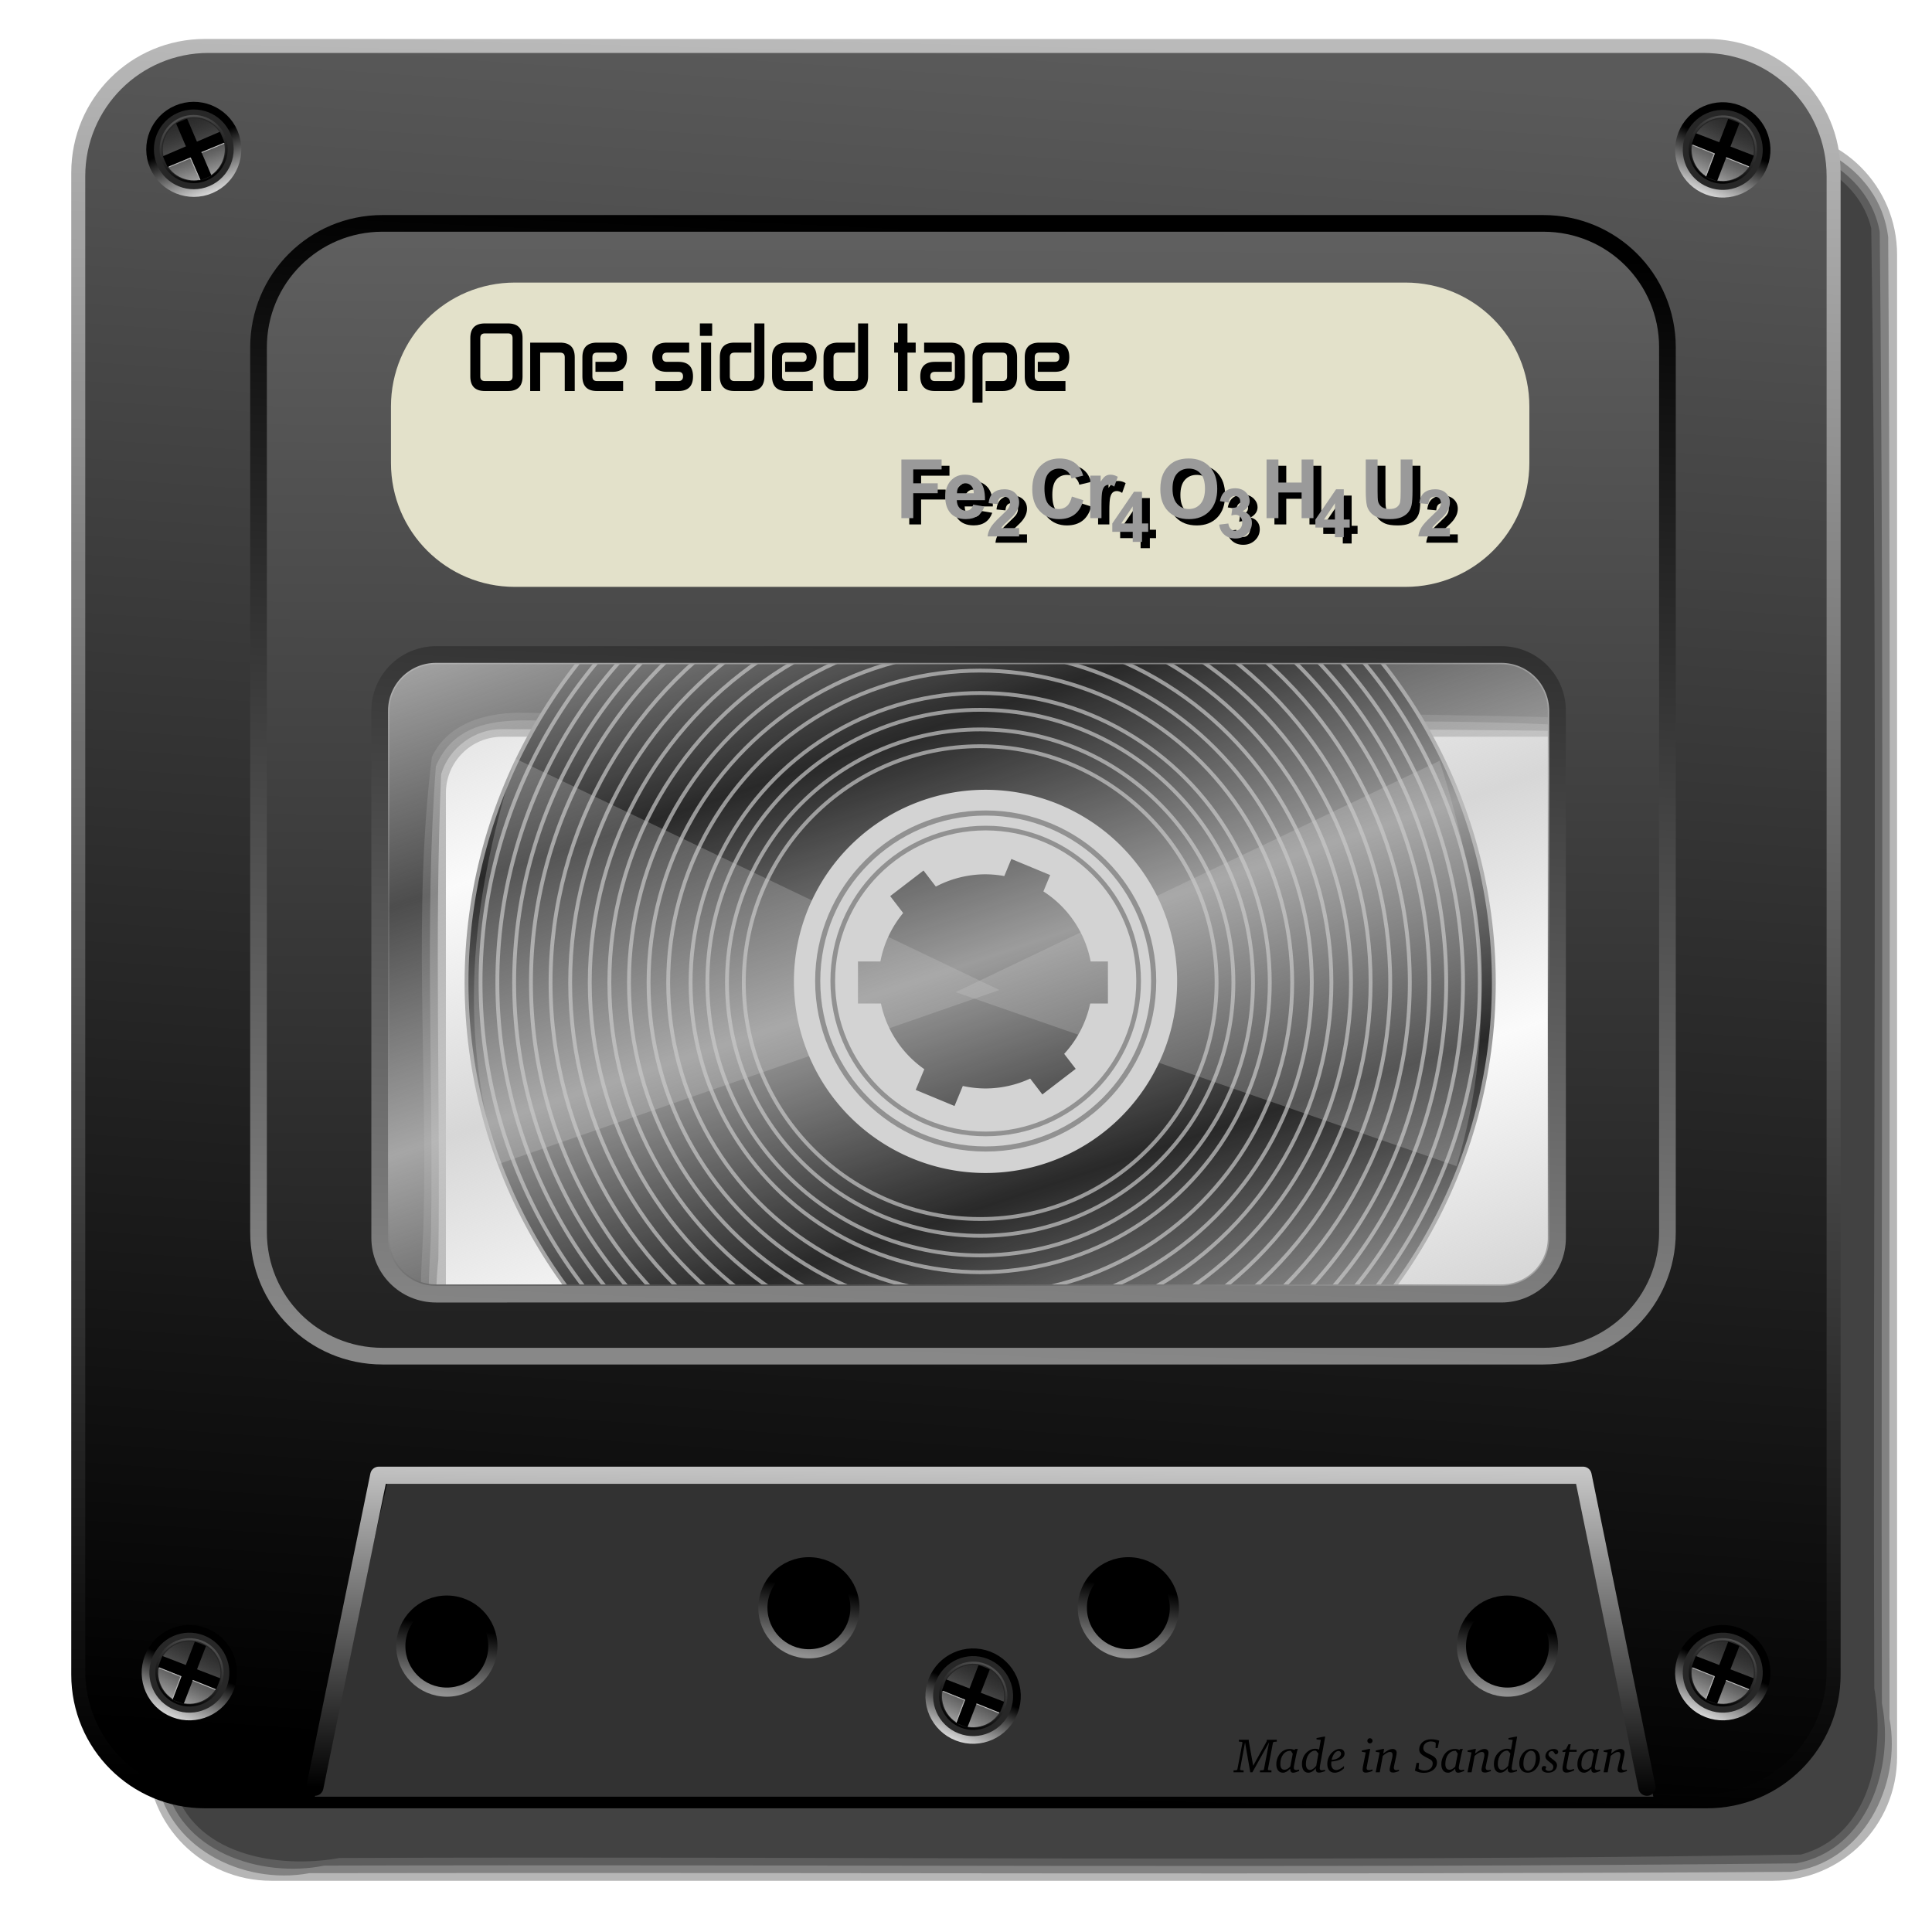 <?xml version="1.0" encoding="UTF-8" standalone="no"?>
<!-- Created with Inkscape (http://www.inkscape.org/) -->

<svg
   xmlns:dc="http://purl.org/dc/elements/1.1/"
   xmlns:cc="http://creativecommons.org/ns#"
   xmlns:rdf="http://www.w3.org/1999/02/22-rdf-syntax-ns#"
   xmlns:svg="http://www.w3.org/2000/svg"
   xmlns="http://www.w3.org/2000/svg"
   xmlns:xlink="http://www.w3.org/1999/xlink"
   xmlns:sodipodi="http://sodipodi.sourceforge.net/DTD/sodipodi-0.dtd"
   xmlns:inkscape="http://www.inkscape.org/namespaces/inkscape"
   id="svg2"
   version="1.1"
   inkscape:version="0.92.5 (2060ec1f9f, 2020-04-08)"
   width="255"
   height="255"
   viewBox="0 0 255 255"
   sodipodi:docname="application-x-tar.svg">
  <defs
     id="defs6">
    <linearGradient
       inkscape:collect="always"
       id="linearGradient4422">
      <stop
         style="stop-color:#c9c9c9;stop-opacity:0.742"
         offset="0"
         id="stop4424" />
      <stop
         style="stop-color:#c9c9c9;stop-opacity:0.079"
         offset="1"
         id="stop4426" />
    </linearGradient>
    <linearGradient
       inkscape:collect="always"
       id="linearGradient4377">
      <stop
         style="stop-color:#919191;stop-opacity:1"
         offset="0"
         id="stop4379" />
      <stop
         style="stop-color:#000000;stop-opacity:1"
         offset="1"
         id="stop4381" />
    </linearGradient>
    <linearGradient
       inkscape:collect="always"
       id="linearGradient4285">
      <stop
         style="stop-color:#525252;stop-opacity:1"
         offset="0"
         id="stop4287" />
      <stop
         style="stop-color:#000000;stop-opacity:1"
         offset="1"
         id="stop4289" />
    </linearGradient>
    <linearGradient
       inkscape:collect="always"
       id="linearGradient4265">
      <stop
         style="stop-color:#b3b3b3;stop-opacity:1"
         offset="0"
         id="stop4267" />
      <stop
         style="stop-color:#2e2e2e;stop-opacity:0"
         offset="1"
         id="stop4269" />
    </linearGradient>
    <linearGradient
       inkscape:collect="always"
       id="linearGradient4253">
      <stop
         style="stop-color:#d5d5d5;stop-opacity:1"
         offset="0"
         id="stop4255" />
      <stop
         style="stop-color:#000000;stop-opacity:1"
         offset="1"
         id="stop4257" />
    </linearGradient>
    <linearGradient
       id="linearGradient4244"
       inkscape:collect="always">
      <stop
         id="stop4246"
         offset="0"
         style="stop-color:#000000;stop-opacity:1" />
      <stop
         id="stop4248"
         offset="1"
         style="stop-color:#5a5a5a;stop-opacity:1" />
    </linearGradient>
    <linearGradient
       inkscape:collect="always"
       id="linearGradient4378">
      <stop
         style="stop-color:#000000;stop-opacity:1;"
         offset="0"
         id="stop4380" />
      <stop
         style="stop-color:#d1d1d1;stop-opacity:1"
         offset="1"
         id="stop4382" />
    </linearGradient>
    <linearGradient
       inkscape:collect="always"
       id="linearGradient4356">
      <stop
         style="stop-color:#000000;stop-opacity:1;"
         offset="0"
         id="stop4358" />
      <stop
         style="stop-color:#888888;stop-opacity:1"
         offset="1"
         id="stop4360" />
    </linearGradient>
    <linearGradient
       inkscape:collect="always"
       id="linearGradient4176">
      <stop
         style="stop-color:#000000;stop-opacity:1"
         offset="0"
         id="stop4178" />
      <stop
         style="stop-color:#bababa;stop-opacity:1"
         offset="1"
         id="stop4180" />
    </linearGradient>
    <linearGradient
       inkscape:collect="always"
       id="linearGradient4168">
      <stop
         style="stop-color:#222222;stop-opacity:1"
         offset="0"
         id="stop4170" />
      <stop
         style="stop-color:#606060;stop-opacity:1"
         offset="1"
         id="stop4172" />
    </linearGradient>
    <filter
       inkscape:collect="always"
       style="color-interpolation-filters:sRGB"
       id="filter4217"
       x="-0.053"
       width="1.106"
       y="-0.069"
       height="1.138">
      <feGaussianBlur
         inkscape:collect="always"
         stdDeviation="4.543"
         id="feGaussianBlur4219" />
    </filter>
    <filter
       inkscape:collect="always"
       style="color-interpolation-filters:sRGB"
       id="filter4237"
       x="-0.043"
       width="1.085"
       y="-0.055"
       height="1.11">
      <feGaussianBlur
         inkscape:collect="always"
         stdDeviation="3.635"
         id="feGaussianBlur4239" />
    </filter>
    <linearGradient
       inkscape:collect="always"
       xlink:href="#linearGradient4244"
       id="linearGradient4174"
       x1="362.819"
       y1="700.471"
       x2="409.602"
       y2="25.057"
       gradientUnits="userSpaceOnUse"
       gradientTransform="matrix(0.338,0,0,0.338,0.649,-1.571)" />
    <linearGradient
       inkscape:collect="always"
       xlink:href="#linearGradient4176"
       id="linearGradient4182"
       x1="348.138"
       y1="707.101"
       x2="366.222"
       y2="20.083"
       gradientUnits="userSpaceOnUse"
       gradientTransform="matrix(0.338,0,0,0.338,0.649,-1.571)" />
    <linearGradient
       inkscape:collect="always"
       xlink:href="#linearGradient4168"
       id="linearGradient4346"
       x1="422.821"
       y1="521.108"
       x2="424.93"
       y2="92.537"
       gradientUnits="userSpaceOnUse"
       gradientTransform="matrix(0.338,0,0,0.338,0.649,-1.571)" />
    <linearGradient
       inkscape:collect="always"
       xlink:href="#linearGradient4356"
       id="linearGradient4362"
       x1="367.014"
       y1="93.368"
       x2="346.184"
       y2="533.567"
       gradientUnits="userSpaceOnUse"
       gradientTransform="matrix(0.338,0,0,0.338,0.649,-1.571)" />
    <linearGradient
       inkscape:collect="always"
       xlink:href="#linearGradient4378"
       id="linearGradient4384"
       x1="374.173"
       y1="704.771"
       x2="375.443"
       y2="570.219"
       gradientUnits="userSpaceOnUse"
       gradientTransform="matrix(0.338,0,0,0.338,0.649,-1.571)" />
    <linearGradient
       inkscape:collect="always"
       xlink:href="#linearGradient4253"
       id="linearGradient4259"
       x1="-22.903"
       y1="302.326"
       x2="-21.117"
       y2="244.186"
       gradientUnits="userSpaceOnUse" />
    <linearGradient
       inkscape:collect="always"
       xlink:href="#linearGradient4265"
       id="linearGradient4271"
       x1="-13.663"
       y1="291.528"
       x2="-6.27"
       y2="206.811"
       gradientUnits="userSpaceOnUse" />
    <linearGradient
       inkscape:collect="always"
       xlink:href="#linearGradient4285"
       id="linearGradient4291"
       x1="-12.975"
       y1="215.165"
       x2="-17.695"
       y2="285.64"
       gradientUnits="userSpaceOnUse"
       gradientTransform="matrix(1.064,0,0,1.064,0.799,-16.525)" />
    <linearGradient
       inkscape:collect="always"
       xlink:href="#linearGradient4253"
       id="linearGradient4321"
       gradientUnits="userSpaceOnUse"
       x1="-22.903"
       y1="302.326"
       x2="-21.117"
       y2="244.186" />
    <linearGradient
       inkscape:collect="always"
       xlink:href="#linearGradient4265"
       id="linearGradient4323"
       gradientUnits="userSpaceOnUse"
       x1="-13.663"
       y1="291.528"
       x2="-6.27"
       y2="206.811" />
    <linearGradient
       inkscape:collect="always"
       xlink:href="#linearGradient4285"
       id="linearGradient4325"
       gradientUnits="userSpaceOnUse"
       gradientTransform="matrix(1.064,0,0,1.064,0.799,-16.525)"
       x1="-12.975"
       y1="215.165"
       x2="-17.695"
       y2="285.64" />
    <linearGradient
       inkscape:collect="always"
       xlink:href="#linearGradient4253"
       id="linearGradient4345"
       gradientUnits="userSpaceOnUse"
       x1="-22.903"
       y1="302.326"
       x2="-21.117"
       y2="244.186" />
    <linearGradient
       inkscape:collect="always"
       xlink:href="#linearGradient4265"
       id="linearGradient4347"
       gradientUnits="userSpaceOnUse"
       x1="-13.663"
       y1="291.528"
       x2="-6.27"
       y2="206.811" />
    <linearGradient
       inkscape:collect="always"
       xlink:href="#linearGradient4285"
       id="linearGradient4349"
       gradientUnits="userSpaceOnUse"
       gradientTransform="matrix(1.064,0,0,1.064,0.799,-16.525)"
       x1="-12.975"
       y1="215.165"
       x2="-17.695"
       y2="285.64" />
    <linearGradient
       inkscape:collect="always"
       xlink:href="#linearGradient4253"
       id="linearGradient4369"
       gradientUnits="userSpaceOnUse"
       x1="-22.903"
       y1="302.326"
       x2="-21.117"
       y2="244.186" />
    <linearGradient
       inkscape:collect="always"
       xlink:href="#linearGradient4265"
       id="linearGradient4371"
       gradientUnits="userSpaceOnUse"
       x1="-13.663"
       y1="291.528"
       x2="-6.27"
       y2="206.811" />
    <linearGradient
       inkscape:collect="always"
       xlink:href="#linearGradient4285"
       id="linearGradient4373"
       gradientUnits="userSpaceOnUse"
       gradientTransform="matrix(1.064,0,0,1.064,0.799,-16.525)"
       x1="-12.975"
       y1="215.165"
       x2="-17.695"
       y2="285.64" />
    <linearGradient
       inkscape:collect="always"
       xlink:href="#linearGradient4377"
       id="linearGradient4383"
       x1="357.757"
       y1="585.548"
       x2="369.818"
       y2="509.136"
       gradientUnits="userSpaceOnUse"
       gradientTransform="matrix(0.116,0,0,0.116,156.824,155.644)" />
    <linearGradient
       inkscape:collect="always"
       xlink:href="#linearGradient4377"
       id="linearGradient4387"
       gradientUnits="userSpaceOnUse"
       gradientTransform="matrix(0.116,0,0,0.116,16.835,155.644)"
       x1="357.757"
       y1="585.548"
       x2="369.818"
       y2="509.136" />
    <linearGradient
       inkscape:collect="always"
       xlink:href="#linearGradient4377"
       id="linearGradient4391"
       gradientUnits="userSpaceOnUse"
       gradientTransform="matrix(0.116,0,0,0.116,64.623,150.585)"
       x1="357.757"
       y1="585.548"
       x2="369.818"
       y2="509.136" />
    <linearGradient
       inkscape:collect="always"
       xlink:href="#linearGradient4377"
       id="linearGradient4395"
       gradientUnits="userSpaceOnUse"
       gradientTransform="matrix(0.116,0,0,0.116,106.788,150.585)"
       x1="357.757"
       y1="585.548"
       x2="369.818"
       y2="509.136" />
    <linearGradient
       inkscape:collect="always"
       xlink:href="#linearGradient4253"
       id="linearGradient4416"
       gradientUnits="userSpaceOnUse"
       x1="-22.903"
       y1="302.326"
       x2="-21.117"
       y2="244.186" />
    <linearGradient
       inkscape:collect="always"
       xlink:href="#linearGradient4265"
       id="linearGradient4418"
       gradientUnits="userSpaceOnUse"
       x1="-13.663"
       y1="291.528"
       x2="-6.27"
       y2="206.811" />
    <linearGradient
       inkscape:collect="always"
       xlink:href="#linearGradient4285"
       id="linearGradient4420"
       gradientUnits="userSpaceOnUse"
       gradientTransform="matrix(1.064,0,0,1.064,0.799,-16.525)"
       x1="-12.975"
       y1="215.165"
       x2="-17.695"
       y2="285.64" />
    <linearGradient
       inkscape:collect="always"
       xlink:href="#linearGradient4422"
       id="linearGradient4428"
       x1="403.626"
       y1="371.879"
       x2="374.594"
       y2="284.67"
       gradientUnits="userSpaceOnUse"
       spreadMethod="reflect"
       gradientTransform="matrix(0.338,0,0,0.338,0.649,-1.571)" />
    <filter
       inkscape:collect="always"
       style="color-interpolation-filters:sRGB"
       id="filter1064"
       x="-0.012"
       width="1.024"
       y="-0.012"
       height="1.024">
      <feGaussianBlur
         inkscape:collect="always"
         stdDeviation="1.155"
         id="feGaussianBlur1066" />
    </filter>
  </defs>
  <sodipodi:namedview
     pagecolor="#ff0000"
     bordercolor="#666666"
     borderopacity="1"
     objecttolerance="10"
     gridtolerance="10"
     guidetolerance="10"
     inkscape:pageopacity="0"
     inkscape:pageshadow="2"
     inkscape:window-width="1920"
     inkscape:window-height="1056"
     id="namedview4"
     showgrid="false"
     inkscape:zoom="3.454902"
     inkscape:cx="127.5"
     inkscape:cy="127.5"
     inkscape:window-x="0"
     inkscape:window-y="0"
     inkscape:window-maximized="1"
     inkscape:current-layer="svg2"
     showguides="true"
     inkscape:guide-bbox="true"
     inkscape:snap-to-guides="false"
     inkscape:snap-grids="false"
     inkscape:snap-others="false"
     inkscape:object-nodes="false"
     inkscape:snap-nodes="false"
     inkscape:snap-global="false" />
  <g
     id="g1058"
     style="fill:#000000;fill-opacity:0.288;filter:url(#filter1064)"
     transform="translate(270.341,10.42)">
    <path
       style="opacity:1;fill:#000000;fill-opacity:0.288;stroke:none;stroke-width:0.677;stroke-linecap:round;stroke-linejoin:round;stroke-miterlimit:4;stroke-dasharray:none;stroke-dashoffset:0;stroke-opacity:0.399"
       d="m -234.547,6.857 c -9.066,0 -16.364,7.298 -16.364,16.364 V 221.453 c 0,9.066 7.298,16.365 16.364,16.365 h 198.233 c 9.066,0 16.364,-7.299 16.364,-16.365 V 23.221 c 0,-9.066 -7.298,-16.364 -16.364,-16.364 z m 30.498,79.962 h 140.584 c 4.121,0 7.439,3.318 7.439,7.439 v 69.549 c 0,4.121 -3.318,7.438 -7.439,7.438 H -204.049 c -4.121,0 -7.439,-3.317 -7.439,-7.438 V 94.258 c 0,-4.121 3.318,-7.439 7.439,-7.439 z"
       id="path4175"
       inkscape:connector-curvature="0" />
    <path
       inkscape:connector-curvature="0"
       id="path1042"
       d="m -235.316,7.877 c -9.72,0.146 -16.274,10.234 -14.594,19.367 0.121,65.524 -0.242,131.073 0.18,196.582 1.15,9.509 11.395,14.632 20.209,12.992 65.183,-0.119 130.39,0.236 195.559,-0.176 9.47,-1.149 14.659,-11.391 13.014,-20.215 C -21.068,151.245 -20.713,86.04 -21.125,20.871 -22.267,11.375 -32.521,6.21 -41.34,7.857 -105.999,7.87 -170.658,7.831 -235.316,7.877 Z m 31.268,77.943 c 47.565,0.186 95.192,-0.368 142.719,0.27 7.159,1.682 6.899,10.486 6.305,16.168 -0.29,21.329 0.553,42.771 -0.371,64.037 -2.106,7.342 -11.258,6.237 -17.068,5.949 -44.565,-0.186 -89.192,0.369 -133.719,-0.27 -7.159,-1.683 -6.898,-10.485 -6.303,-16.168 0.289,-21.329 -0.55,-42.771 0.369,-64.037 1.019,-3.476 4.444,-6.008 8.068,-5.949 z"
       style="opacity:1;fill:#000000;fill-opacity:0.288;stroke:none;stroke-width:0.677;stroke-linecap:round;stroke-linejoin:round;stroke-miterlimit:4;stroke-dasharray:none;stroke-dashoffset:0;stroke-opacity:0.399" />
    <path
       inkscape:connector-curvature="0"
       id="path1046"
       d="M -38.789,8.572 C -104.809,9.328 -170.922,8.478 -236.961,9.008 c -9.248,1.327 -13.744,11.819 -11.947,20.234 0.184,65.092 -0.388,130.21 0.297,195.287 1.742,9.427 12.686,12.99 21.088,11.287 64.75,-0.184 129.526,0.384 194.26,-0.293 9.416,-1.754 13.003,-12.676 11.312,-21.094 C -22.134,149.681 -21.57,84.907 -22.242,20.174 -23.567,12.627 -31.586,8.19 -38.789,8.572 Z M -114.83,84.773 c 18.364,0.33 36.929,-0.539 55.17,0.801 8.503,4.151 5.184,15.259 5.584,22.693 -0.412,19.867 1.166,39.993 -0.873,59.693 -4.642,8.416 -15.898,4.533 -23.537,5.264 -42.884,-0.269 -85.853,0.662 -128.686,-0.486 -8.52,-3.131 -6.362,-13.908 -6.273,-20.941 0.318,-20.342 -0.888,-40.818 0.633,-61.072 3.622,-8.686 14.479,-5.309 21.688,-5.872 25.432,0.031 50.863,-0.082 76.295,-0.079 z"
       style="opacity:1;fill:#000000;fill-opacity:0.288;stroke:none;stroke-width:0.677;stroke-linecap:round;stroke-linejoin:round;stroke-miterlimit:4;stroke-dasharray:none;stroke-dashoffset:0;stroke-opacity:0.399" />
    <path
       inkscape:connector-curvature="0"
       id="path1050"
       d="M -38.758,9.572 C -105.033,10.403 -171.344,9.314 -237.602,10.137 c -9.232,2.038 -11.977,12.973 -10.302,21.104 0.265,64.625 -0.581,129.297 0.447,193.893 2.512,9.323 13.755,11.153 21.932,9.679 64.285,-0.267 128.62,0.584 192.873,-0.449 9.338,-2.535 11.121,-13.73 9.697,-21.932 C -23.193,148.198 -22.433,83.93 -23.357,19.717 -24.942,13.031 -32.267,9.224 -38.758,9.572 Z M -200.979,83.662 c 45.434,0.733 91.037,-0.605 136.515,0.612 8.045,-1.639 12.522,7.006 11.7,13.845 -1.468,23.54 1.605,47.406 -1.562,70.76 -5.394,8.547 -16.996,4.616 -25.164,5.341 -42.81,-0.39 -85.732,0.947 -128.471,-0.718 -8.775,-3.784 -6.63,-15.105 -6.473,-22.732 0.533,-20.397 -1.435,-41.09 1.102,-61.295 2.189,-4.641 7.627,-5.967 12.354,-5.812 z"
       style="opacity:1;fill:#000000;fill-opacity:0.288;stroke:none;stroke-width:0.677;stroke-linecap:round;stroke-linejoin:round;stroke-miterlimit:4;stroke-dasharray:none;stroke-dashoffset:0;stroke-opacity:0.399" />
  </g>
  <g
     id="g4241"
     transform="matrix(0.338,0,0,0.338,-304.793,18.624)">
    <g
       transform="translate(54.292,-26.34)"
       id="g4175">
      <circle
         r="200.576"
         cy="354.945"
         cx="1230.22"
         id="circle4143"
         style="opacity:1;fill:#1b1b1b;fill-opacity:1;stroke:#949494;stroke-width:1.5;stroke-linecap:round;stroke-linejoin:round;stroke-miterlimit:4;stroke-dasharray:none;stroke-dashoffset:0;stroke-opacity:1" />
      <circle
         style="opacity:1;fill:#1b1b1b;fill-opacity:1;stroke:#949494;stroke-width:1.5;stroke-linecap:round;stroke-linejoin:round;stroke-miterlimit:4;stroke-dasharray:none;stroke-dashoffset:0;stroke-opacity:1"
         id="circle4145"
         cx="1230.22"
         cy="354.945"
         r="195.108" />
      <circle
         r="188.546"
         cy="354.945"
         cx="1230.22"
         id="circle4147"
         style="opacity:1;fill:#1b1b1b;fill-opacity:1;stroke:#949494;stroke-width:1.5;stroke-linecap:round;stroke-linejoin:round;stroke-miterlimit:4;stroke-dasharray:none;stroke-dashoffset:0;stroke-opacity:1" />
      <circle
         style="opacity:1;fill:#1b1b1b;fill-opacity:1;stroke:#949494;stroke-width:1.5;stroke-linecap:round;stroke-linejoin:round;stroke-miterlimit:4;stroke-dasharray:none;stroke-dashoffset:0;stroke-opacity:1"
         id="circle4149"
         cx="1230.22"
         cy="354.945"
         r="181.985" />
      <circle
         r="175.423"
         cy="354.945"
         cx="1230.22"
         id="circle4151"
         style="opacity:1;fill:#1b1b1b;fill-opacity:1;stroke:#949494;stroke-width:1.5;stroke-linecap:round;stroke-linejoin:round;stroke-miterlimit:4;stroke-dasharray:none;stroke-dashoffset:0;stroke-opacity:1" />
      <circle
         style="opacity:1;fill:#1b1b1b;fill-opacity:1;stroke:#949494;stroke-width:1.5;stroke-linecap:round;stroke-linejoin:round;stroke-miterlimit:4;stroke-dasharray:none;stroke-dashoffset:0;stroke-opacity:1"
         id="circle4153"
         cx="1230.22"
         cy="354.945"
         r="167.768" />
      <circle
         r="160.113"
         cy="354.945"
         cx="1230.22"
         id="circle4155"
         style="opacity:1;fill:#1b1b1b;fill-opacity:1;stroke:#949494;stroke-width:1.5;stroke-linecap:round;stroke-linejoin:round;stroke-miterlimit:4;stroke-dasharray:none;stroke-dashoffset:0;stroke-opacity:1" />
      <circle
         style="opacity:1;fill:#1b1b1b;fill-opacity:1;stroke:#949494;stroke-width:1.5;stroke-linecap:round;stroke-linejoin:round;stroke-miterlimit:4;stroke-dasharray:none;stroke-dashoffset:0;stroke-opacity:1"
         id="circle4157"
         cx="1230.22"
         cy="354.945"
         r="152.458" />
      <circle
         r="144.803"
         cy="354.945"
         cx="1230.22"
         id="circle4159"
         style="opacity:1;fill:#1b1b1b;fill-opacity:1;stroke:#949494;stroke-width:1.5;stroke-linecap:round;stroke-linejoin:round;stroke-miterlimit:4;stroke-dasharray:none;stroke-dashoffset:0;stroke-opacity:1" />
      <circle
         style="opacity:1;fill:#1b1b1b;fill-opacity:1;stroke:#949494;stroke-width:1.5;stroke-linecap:round;stroke-linejoin:round;stroke-miterlimit:4;stroke-dasharray:none;stroke-dashoffset:0;stroke-opacity:1"
         id="circle4161"
         cx="1230.22"
         cy="354.945"
         r="137.148" />
      <circle
         r="129.492"
         cy="354.945"
         cx="1230.22"
         id="circle4163"
         style="opacity:1;fill:#1b1b1b;fill-opacity:1;stroke:#949494;stroke-width:1.5;stroke-linecap:round;stroke-linejoin:round;stroke-miterlimit:4;stroke-dasharray:none;stroke-dashoffset:0;stroke-opacity:1" />
      <circle
         style="opacity:1;fill:#1b1b1b;fill-opacity:1;stroke:#949494;stroke-width:1.5;stroke-linecap:round;stroke-linejoin:round;stroke-miterlimit:4;stroke-dasharray:none;stroke-dashoffset:0;stroke-opacity:1"
         id="circle4165"
         cx="1230.22"
         cy="354.945"
         r="121.837" />
      <circle
         r="113.089"
         cy="354.945"
         cx="1230.22"
         id="circle4167"
         style="opacity:1;fill:#1b1b1b;fill-opacity:1;stroke:#949494;stroke-width:1.5;stroke-linecap:round;stroke-linejoin:round;stroke-miterlimit:4;stroke-dasharray:none;stroke-dashoffset:0;stroke-opacity:1" />
      <circle
         style="opacity:1;fill:#1b1b1b;fill-opacity:1;stroke:#949494;stroke-width:1.5;stroke-linecap:round;stroke-linejoin:round;stroke-miterlimit:4;stroke-dasharray:none;stroke-dashoffset:0;stroke-opacity:1"
         id="circle4169"
         cx="1230.22"
         cy="354.945"
         r="106.527" />
      <circle
         r="98.872"
         cy="354.945"
         cx="1230.22"
         id="circle4171"
         style="opacity:1;fill:#1b1b1b;fill-opacity:1;stroke:#949494;stroke-width:1.5;stroke-linecap:round;stroke-linejoin:round;stroke-miterlimit:4;stroke-dasharray:none;stroke-dashoffset:0;stroke-opacity:1" />
      <circle
         style="opacity:1;fill:#1b1b1b;fill-opacity:1;stroke:#949494;stroke-width:1.5;stroke-linecap:round;stroke-linejoin:round;stroke-miterlimit:4;stroke-dasharray:none;stroke-dashoffset:0;stroke-opacity:1"
         id="circle4173"
         cx="1230.22"
         cy="354.945"
         r="92.31" />
    </g>
    <path
       sodipodi:nodetypes="cccc"
       inkscape:connector-curvature="0"
       id="path4193"
       d="m 1103.039,241.16 c -16.16,50.902 -23.451,102.987 -6.63,158.287 l 195.58,-67.956 z"
       style="fill:#c9c9c9;fill-opacity:0.281;fill-rule:evenodd;stroke:none;stroke-width:1px;stroke-linecap:butt;stroke-linejoin:miter;stroke-opacity:1;filter:url(#filter4237)" />
    <path
       style="fill:#c9c9c9;fill-opacity:0.281;fill-rule:evenodd;stroke:none;stroke-width:1px;stroke-linecap:butt;stroke-linejoin:miter;stroke-opacity:1;filter:url(#filter4217)"
       d="m 1463.893,241.989 c 16.16,50.902 23.451,102.987 6.63,158.287 l -195.58,-67.956 z"
       id="path4195"
       inkscape:connector-curvature="0"
       sodipodi:nodetypes="cccc" />
  </g>
  <path
     style="opacity:1;fill:#4c4c4c;fill-opacity:1;stroke:url(#linearGradient4182);stroke-width:2.572;stroke-linecap:round;stroke-linejoin:round;stroke-miterlimit:4;stroke-dasharray:none;stroke-dashoffset:0;stroke-opacity:1"
     d="m 27.055,6.426 c -9.066,0 -16.364,7.298 -16.364,16.364 V 221.022 c 0,9.066 7.298,16.365 16.364,16.365 H 225.288 c 9.066,0 16.364,-7.299 16.364,-16.365 V 22.79 c 0,-9.066 -7.298,-16.364 -16.364,-16.364 z M 57.553,86.388 H 198.138 c 4.121,0 7.439,3.318 7.439,7.439 v 69.549 c 0,4.121 -3.318,7.438 -7.439,7.438 H 57.553 c -4.121,0 -7.439,-3.317 -7.439,-7.438 V 93.827 c 0,-4.121 3.318,-7.439 7.439,-7.439 z"
     id="rect4138"
     inkscape:connector-curvature="0" />
  <path
     inkscape:connector-curvature="0"
     id="path4166"
     d="m 27.537,6.987 c -9.022,0 -16.285,7.263 -16.285,16.285 V 220.541 c 0,9.022 7.263,16.286 16.285,16.286 H 224.806 c 9.022,0 16.285,-7.264 16.285,-16.286 V 23.272 c 0,-9.022 -7.263,-16.285 -16.285,-16.285 z M 57.886,86.561 H 197.788 c 4.101,0 7.402,3.302 7.402,7.402 v 69.211 c 0,4.101 -3.302,7.402 -7.402,7.402 H 57.886 c -4.101,0 -7.402,-3.301 -7.402,-7.402 V 93.963 c 0,-4.101 3.302,-7.402 7.402,-7.402 z"
     style="opacity:1;fill:url(#linearGradient4174);fill-opacity:1;stroke:none;stroke-width:1.523;stroke-linecap:round;stroke-linejoin:round;stroke-miterlimit:4;stroke-dasharray:none;stroke-dashoffset:0;stroke-opacity:1" />
  <path
     style="opacity:1;fill:url(#linearGradient4346);fill-opacity:1;stroke:none;stroke-width:0.677;stroke-linecap:round;stroke-linejoin:round;stroke-miterlimit:4;stroke-dasharray:none;stroke-dashoffset:0;stroke-opacity:0.399"
     d="m 50.486,29.484 c -9.066,0 -16.364,7.298 -16.364,16.364 V 162.631 c 0,9.066 7.298,16.364 16.364,16.364 H 203.717 c 9.066,0 16.364,-7.298 16.364,-16.364 V 45.849 c 0,-9.066 -7.298,-16.364 -16.364,-16.364 z m 7.067,56.904 H 198.138 c 4.121,0 7.439,3.318 7.439,7.439 v 69.549 c 0,4.121 -3.318,7.438 -7.439,7.438 H 57.553 c -4.121,0 -7.439,-3.317 -7.439,-7.438 V 93.827 c 0,-4.121 3.318,-7.439 7.439,-7.439 z"
     id="rect4140"
     inkscape:connector-curvature="0" />
  <path
     style="opacity:1;fill:#e3e1ca;fill-opacity:1;stroke:none;stroke-width:0.677;stroke-linecap:round;stroke-linejoin:round;stroke-miterlimit:4;stroke-dasharray:none;stroke-dashoffset:0;stroke-opacity:0.399"
     d="M 67.966,37.295 H 185.493 c 9.066,0 16.364,7.299 16.364,16.364 v 7.438 c 0,9.066 -7.299,16.364 -16.364,16.364 H 67.966 c -9.066,0 -16.364,-7.299 -16.364,-16.364 v -7.438 c 0,-9.066 7.299,-16.364 16.364,-16.364 z"
     id="rect4142" />
  <rect
     style="opacity:1;fill:url(#linearGradient4428);fill-opacity:1;stroke:none;stroke-width:0.677;stroke-linecap:round;stroke-linejoin:round;stroke-miterlimit:4;stroke-dasharray:none;stroke-dashoffset:0;stroke-opacity:0.399"
     id="rect4144"
     width="155.462"
     height="84.425"
     x="50.113"
     y="86.013"
     ry="7.438" />
  <path
     style="opacity:1;fill:#323232;fill-opacity:1;stroke:none;stroke-width:0.677;stroke-linecap:round;stroke-linejoin:round;stroke-miterlimit:4;stroke-dasharray:none;stroke-dashoffset:0;stroke-opacity:0.399"
     d="M 51.551,193.872 H 208.231 l 9.991,43.272 H 41.56 Z"
     id="rect4146"
     inkscape:connector-curvature="0"
     sodipodi:nodetypes="ccccc" />
  <path
     style="opacity:1;fill:#d3d3d3;fill-opacity:1;stroke:none;stroke-width:0.677;stroke-linecap:round;stroke-linejoin:round;stroke-miterlimit:4;stroke-dasharray:none;stroke-dashoffset:0;stroke-opacity:0.399"
     d="m 130.077,104.24 a 25.29,25.29 0 0 0 -25.291,25.291 25.29,25.29 0 0 0 25.291,25.29 25.29,25.29 0 0 0 25.29,-25.29 25.29,25.29 0 0 0 -25.29,-25.291 z m 3.409,9.134 5.124,2.123 -0.894,2.16 a 14.133,14.133 0 0 1 6.238,9.247 h 2.278 v 5.545 h -2.337 a 14.133,14.133 0 0 1 -3.437,6.647 l 1.52,1.98 -4.4,3.376 -1.607,-2.094 a 14.133,14.133 0 0 1 -5.893,1.306 14.133,14.133 0 0 1 -2.998,-0.331 l -1.095,2.645 -5.123,-2.123 1.134,-2.738 a 14.133,14.133 0 0 1 -5.726,-8.669 h -3.029 v -5.545 h 2.961 a 14.133,14.133 0 0 1 3.005,-6.395 l -1.713,-2.232 4.4,-3.376 1.626,2.119 a 14.133,14.133 0 0 1 6.559,-1.622 14.133,14.133 0 0 1 2.475,0.231 z"
     id="path4154"
     inkscape:connector-curvature="0" />
  <g
     id="g4266"
     transform="translate(220.1,-443.505)" />
  <g
     style="font-style:italic;font-variant:normal;font-weight:normal;font-stretch:normal;font-size:30px;line-height:125%;font-family:'Bitstream Charter';-inkscape-font-specification:'Bitstream Charter Italic';letter-spacing:0px;word-spacing:0px;fill:#000000;fill-opacity:1;stroke:none;stroke-width:1px;stroke-linecap:butt;stroke-linejoin:miter;stroke-opacity:1"
     id="text4295"
     transform="matrix(0.213,0,0,0.213,113.448,90.797)">
    <path
       d="m 235.078,651.797 v 1.14 l 1.89,0.15 0.33,0.45 -3.18,16.65 -0.48,0.42 -1.89,0.18 v 1.14 h 6.24 v -1.14 l -1.77,-0.18 -0.45,-0.42 3.12,-16.74 3.24,18.48 h 1.32 l 10.35,-18.57 -3.21,16.83 -0.3,0.42 -2.16,0.18 v 1.14 h 7.11 v -1.14 l -1.92,-0.18 -0.3,-0.42 3.18,-16.65 0.48,-0.45 1.89,-0.15 v -1.14 h -6.24 v 0.93 l -8.4,15.15 -2.73,-15.27 v -0.81 z"
       id="path4300"
       inkscape:connector-curvature="0" />
    <path
       d="m 270.053,657.467 -0.6,0.66 c -0.93,-0.45 -1.86,-0.66 -2.7,-0.66 -2.97,0 -5.4,1.41 -6.93,3.93 -1.02,1.68 -1.56,3.54 -1.56,5.55 0,3.3 1.59,5.25 4.14,5.25 1.44,0 2.88,-0.84 4.47,-2.52 0,0.09 0,0.15 0,0.24 0,1.53 0.57,2.28 1.83,2.28 0.81,0 2.04,-0.36 3.69,-1.05 v -0.9 c -0.81,0.18 -1.35,0.3 -1.68,0.3 -1.11,0 -1.62,-0.42 -1.62,-1.38 0,-0.42 0.09,-1.11 0.3,-2.1 l 1.08,-5.31 c 0.45,-2.22 0.84,-3.66 1.14,-4.29 z m -2.79,1.17 1.2,1.83 -1.56,7.92 c -1.23,1.32 -2.4,1.98 -3.54,1.98 -1.74,0 -2.61,-1.2 -2.61,-3.6 0,-4.77 2.58,-8.13 6.09,-8.13 0.15,0 0.27,0 0.42,0 z"
       id="path4302"
       inkscape:connector-curvature="0" />
    <path
       d="m 287.765,649.847 -4.59,0.87 v 0.84 l 2.64,0.3 -1.05,6 c -0.81,-0.36 -1.59,-0.51 -2.4,-0.51 -2.49,0 -5.13,1.5 -6.75,4.05 -0.96,1.53 -1.47,3.39 -1.47,5.43 0,3.42 1.53,5.37 3.93,5.37 1.59,0 3.21,-0.93 4.68,-2.79 -0.03,0.21 -0.03,0.42 -0.03,0.6 0,1.47 0.63,2.13 2.01,2.13 0.78,0 2.04,-0.27 3.69,-0.87 v -0.9 c -0.9,0.21 -1.56,0.33 -1.95,0.33 -0.9,0 -1.32,-0.42 -1.32,-1.26 0,-0.39 0.06,-0.96 0.18,-1.62 l 3.21,-17.97 z m -4.86,8.76 1.44,1.71 -1.35,7.62 c -1.35,1.71 -2.73,2.55 -3.84,2.55 -1.56,0 -2.58,-1.32 -2.58,-3.69 0,-5.01 2.91,-8.28 5.61,-8.28 0.21,0 0.45,0.06 0.72,0.09 z"
       id="path4304"
       inkscape:connector-curvature="0" />
    <path
       d="m 292.518,664.247 c 0.87,-3.63 2.58,-5.52 4.32,-5.52 0.87,0 1.56,0.69 1.56,1.62 0,1.89 -2.13,3.69 -5.88,3.9 z m -0.15,1.02 c 5.34,-0.36 8.19,-2.28 8.19,-4.83 0,-1.8 -1.2,-2.97 -3.09,-2.97 -1.47,0 -3.42,0.87 -4.95,2.46 -1.68,1.77 -2.67,4.29 -2.67,6.81 0,3.48 1.71,5.46 4.53,5.46 1.98,0 3.96,-0.9 5.82,-2.7 v -1.41 c -1.74,1.62 -3.42,2.46 -4.8,2.46 -1.92,0 -3.12,-1.47 -3.12,-3.9 0,-0.48 0.03,-0.96 0.09,-1.38 z"
       id="path4306"
       inkscape:connector-curvature="0" />
    <path
       d="m 316.283,650.807 c -0.9,0 -1.62,0.72 -1.62,1.62 0,0.93 0.72,1.62 1.62,1.62 0.87,0 1.62,-0.72 1.62,-1.62 0,-0.87 -0.75,-1.62 -1.62,-1.62 z m -0.6,6.66 -4.44,0.96 v 0.78 l 2.43,0.45 -1.77,8.94 c -0.12,0.66 -0.18,1.2 -0.18,1.56 0,1.32 0.63,1.98 1.92,1.98 1.14,0 2.58,-0.36 4.23,-1.05 v -0.93 c -0.93,0.3 -1.65,0.45 -2.22,0.45 -0.93,0 -1.44,-0.39 -1.44,-1.17 0,-0.18 0.03,-0.42 0.09,-0.75 l 2.16,-11.22 z"
       id="path4308"
       inkscape:connector-curvature="0" />
    <path
       d="m 324.297,657.467 -4.44,0.99 v 0.75 l 2.46,0.45 -2.49,12.27 h 2.55 l 1.86,-10.14 c 1.83,-1.68 3.42,-2.46 4.44,-2.46 1.14,0 1.62,0.57 1.62,1.89 0,0.39 -0.06,1.05 -0.27,1.92 l -1.29,5.55 c -0.15,0.66 -0.24,1.23 -0.24,1.62 0,1.2 0.72,1.8 2.19,1.8 0.84,0 2.04,-0.3 3.6,-0.9 v -0.84 c -0.69,0.18 -1.23,0.27 -1.65,0.27 -0.99,0 -1.56,-0.51 -1.56,-1.47 0,-0.45 0.15,-1.11 0.33,-1.98 l 1.02,-4.65 c 0.24,-1.08 0.42,-1.92 0.42,-2.67 0,-1.47 -0.96,-2.4 -2.52,-2.4 -1.59,0 -3.45,0.99 -5.82,2.88 l 0.54,-2.88 z"
       id="path4310"
       inkscape:connector-curvature="0" />
    <path
       d="m 359.216,652.337 c -1.62,-0.6 -3.3,-0.87 -5.01,-0.87 -4.47,0 -7.41,2.76 -7.41,6.36 0,2.43 1.92,3.6 5.07,5.22 1.95,0.99 3.3,1.5 3.3,3.42 0,2.64 -2.01,4.38 -5.13,4.38 -1.11,0 -2.19,-0.3 -3.33,-0.87 l -0.3,-0.39 0.3,-3.45 h -1.56 l -0.99,4.77 c 1.68,0.93 3.54,1.38 5.52,1.38 4.8,0 8.13,-2.76 8.13,-6.42 0,-2.55 -1.56,-3.72 -4.5,-5.1 -2.52,-1.17 -3.96,-1.74 -3.96,-3.93 0,-2.22 1.95,-4.02 4.74,-4.02 0.87,0 1.74,0.18 2.61,0.57 l 0.36,0.54 -0.12,2.97 h 1.32 z"
       id="path4312"
       inkscape:connector-curvature="0" />
    <path
       d="m 372.3,657.467 -0.6,0.66 c -0.93,-0.45 -1.86,-0.66 -2.7,-0.66 -2.97,0 -5.4,1.41 -6.93,3.93 -1.02,1.68 -1.56,3.54 -1.56,5.55 0,3.3 1.59,5.25 4.14,5.25 1.44,0 2.88,-0.84 4.47,-2.52 0,0.09 0,0.15 0,0.24 0,1.53 0.57,2.28 1.83,2.28 0.81,0 2.04,-0.36 3.69,-1.05 v -0.9 c -0.81,0.18 -1.35,0.3 -1.68,0.3 -1.11,0 -1.62,-0.42 -1.62,-1.38 0,-0.42 0.09,-1.11 0.3,-2.1 l 1.08,-5.31 c 0.45,-2.22 0.84,-3.66 1.14,-4.29 z m -2.79,1.17 1.2,1.83 -1.56,7.92 c -1.23,1.32 -2.4,1.98 -3.54,1.98 -1.74,0 -2.61,-1.2 -2.61,-3.6 0,-4.77 2.58,-8.13 6.09,-8.13 0.15,0 0.27,0 0.42,0 z"
       id="path4314"
       inkscape:connector-curvature="0" />
    <path
       d="m 381.191,657.467 -4.44,0.99 v 0.75 l 2.46,0.45 -2.49,12.27 h 2.55 l 1.86,-10.14 c 1.83,-1.68 3.42,-2.46 4.44,-2.46 1.14,0 1.62,0.57 1.62,1.89 0,0.39 -0.06,1.05 -0.27,1.92 l -1.29,5.55 c -0.15,0.66 -0.24,1.23 -0.24,1.62 0,1.2 0.72,1.8 2.19,1.8 0.84,0 2.04,-0.3 3.6,-0.9 v -0.84 c -0.69,0.18 -1.23,0.27 -1.65,0.27 -0.99,0 -1.56,-0.51 -1.56,-1.47 0,-0.45 0.15,-1.11 0.33,-1.98 l 1.02,-4.65 c 0.24,-1.08 0.42,-1.92 0.42,-2.67 0,-1.47 -0.96,-2.4 -2.52,-2.4 -1.59,0 -3.45,0.99 -5.82,2.88 l 0.54,-2.88 z"
       id="path4316"
       inkscape:connector-curvature="0" />
    <path
       d="m 406.71,649.847 -4.59,0.87 v 0.84 l 2.64,0.3 -1.05,6 c -0.81,-0.36 -1.59,-0.51 -2.4,-0.51 -2.49,0 -5.13,1.5 -6.75,4.05 -0.96,1.53 -1.47,3.39 -1.47,5.43 0,3.42 1.53,5.37 3.93,5.37 1.59,0 3.21,-0.93 4.68,-2.79 -0.03,0.21 -0.03,0.42 -0.03,0.6 0,1.47 0.63,2.13 2.01,2.13 0.78,0 2.04,-0.27 3.69,-0.87 v -0.9 c -0.9,0.21 -1.56,0.33 -1.95,0.33 -0.9,0 -1.32,-0.42 -1.32,-1.26 0,-0.39 0.06,-0.96 0.18,-1.62 l 3.21,-17.97 z m -4.86,8.76 1.44,1.71 -1.35,7.62 c -1.35,1.71 -2.73,2.55 -3.84,2.55 -1.56,0 -2.58,-1.32 -2.58,-3.69 0,-5.01 2.91,-8.28 5.61,-8.28 0.21,0 0.45,0.06 0.72,0.09 z"
       id="path4318"
       inkscape:connector-curvature="0" />
    <path
       d="m 416.534,657.437 c -2.04,0 -3.87,0.87 -5.31,2.49 -1.5,1.71 -2.4,4.14 -2.4,6.57 0,3.48 2.01,5.7 5.1,5.7 2.07,0 3.87,-0.81 5.28,-2.43 1.56,-1.8 2.43,-4.08 2.43,-6.45 0,-3.63 -1.98,-5.88 -5.1,-5.88 z m -0.39,1.17 c 1.83,0 2.94,1.56 2.94,4.53 0,4.56 -2.25,7.83 -4.8,7.83 -1.8,0 -2.91,-1.56 -2.91,-4.44 0,-4.65 2.19,-7.92 4.77,-7.92 z"
       id="path4320"
       inkscape:connector-curvature="0" />
    <path
       d="m 431.202,660.857 c 1.11,-0.06 1.74,-0.69 1.74,-1.53 0,-1.05 -1.08,-1.86 -2.79,-1.86 -2.88,0 -5.16,2.07 -5.16,4.53 0,1.68 1.14,2.49 2.85,3.78 1.26,0.96 2.07,1.65 2.07,2.79 0,1.59 -1.02,2.55 -2.73,2.55 -0.93,0 -1.68,-0.36 -2.16,-1.05 l 0.54,-1.5 c -0.48,-0.36 -0.87,-0.54 -1.29,-0.54 -0.93,0 -1.56,0.6 -1.56,1.53 0,1.56 1.47,2.64 3.99,2.64 3.27,0 5.49,-2.01 5.49,-4.62 0,-1.8 -1.23,-2.58 -3.03,-3.96 -1.41,-1.08 -2.25,-1.71 -2.25,-2.79 0,-1.17 0.9,-2.01 2.1,-2.01 0.33,0 0.63,0.09 0.93,0.3 z"
       id="path4322"
       inkscape:connector-curvature="0" />
    <path
       d="m 439.306,654.557 -1.5,3 -2.19,0.96 v 0.9 l 1.86,-0.15 -1.62,8.13 c -0.18,0.84 -0.24,1.53 -0.24,2.01 0,1.83 0.81,2.73 2.52,2.73 1.05,0 2.61,-0.45 4.62,-1.32 v -0.96 c -1.2,0.39 -2.16,0.6 -2.85,0.6 -1.2,0 -1.83,-0.66 -1.83,-1.86 0,-0.33 0.09,-0.78 0.18,-1.32 l 1.56,-8.01 h 4.56 v -1.29 h -4.32 l 0.63,-3.42 z"
       id="path4324"
       inkscape:connector-curvature="0" />
    <path
       d="m 456.616,657.467 -0.6,0.66 c -0.93,-0.45 -1.86,-0.66 -2.7,-0.66 -2.97,0 -5.4,1.41 -6.93,3.93 -1.02,1.68 -1.56,3.54 -1.56,5.55 0,3.3 1.59,5.25 4.14,5.25 1.44,0 2.88,-0.84 4.47,-2.52 0,0.09 0,0.15 0,0.24 0,1.53 0.57,2.28 1.83,2.28 0.81,0 2.04,-0.36 3.69,-1.05 v -0.9 c -0.81,0.18 -1.35,0.3 -1.68,0.3 -1.11,0 -1.62,-0.42 -1.62,-1.38 0,-0.42 0.09,-1.11 0.3,-2.1 l 1.08,-5.31 c 0.45,-2.22 0.84,-3.66 1.14,-4.29 z m -2.79,1.17 1.2,1.83 -1.56,7.92 c -1.23,1.32 -2.4,1.98 -3.54,1.98 -1.74,0 -2.61,-1.2 -2.61,-3.6 0,-4.77 2.58,-8.13 6.09,-8.13 0.15,0 0.27,0 0.42,0 z"
       id="path4326"
       inkscape:connector-curvature="0" />
    <path
       d="m 465.508,657.467 -4.44,0.99 v 0.75 l 2.46,0.45 -2.49,12.27 h 2.55 l 1.86,-10.14 c 1.83,-1.68 3.42,-2.46 4.44,-2.46 1.14,0 1.62,0.57 1.62,1.89 0,0.39 -0.06,1.05 -0.27,1.92 l -1.29,5.55 c -0.15,0.66 -0.24,1.23 -0.24,1.62 0,1.2 0.72,1.8 2.19,1.8 0.84,0 2.04,-0.3 3.6,-0.9 v -0.84 c -0.69,0.18 -1.23,0.27 -1.65,0.27 -0.99,0 -1.56,-0.51 -1.56,-1.47 0,-0.45 0.15,-1.11 0.33,-1.98 l 1.02,-4.65 c 0.24,-1.08 0.42,-1.92 0.42,-2.67 0,-1.47 -0.96,-2.4 -2.52,-2.4 -1.59,0 -3.45,0.99 -5.82,2.88 l 0.54,-2.88 z"
       id="path4328"
       inkscape:connector-curvature="0" />
  </g>
  <path
     inkscape:connector-curvature="0"
     id="path4330"
     d="m 50.486,29.484 c -9.066,0 -16.364,7.298 -16.364,16.364 V 162.631 c 0,9.066 7.298,16.364 16.364,16.364 H 203.717 c 9.066,0 16.364,-7.298 16.364,-16.364 V 45.849 c 0,-9.066 -7.298,-16.364 -16.364,-16.364 z m 7.067,56.904 H 198.138 c 4.121,0 7.439,3.318 7.439,7.439 v 69.549 c 0,4.121 -3.318,7.438 -7.439,7.438 H 57.553 c -4.121,0 -7.439,-3.317 -7.439,-7.438 V 93.827 c 0,-4.121 3.318,-7.439 7.439,-7.439 z"
     style="opacity:1;fill:none;fill-opacity:1;stroke:#8e8e8e;stroke-width:1.794;stroke-linecap:round;stroke-linejoin:round;stroke-miterlimit:4;stroke-dasharray:none;stroke-dashoffset:0;stroke-opacity:1" />
  <path
     style="opacity:1;fill:none;fill-opacity:1;stroke:url(#linearGradient4362);stroke-width:2.2;stroke-linecap:round;stroke-linejoin:round;stroke-miterlimit:4;stroke-dasharray:none;stroke-dashoffset:0;stroke-opacity:1"
     d="m 50.486,29.484 c -9.066,0 -16.364,7.298 -16.364,16.364 V 162.631 c 0,9.066 7.298,16.364 16.364,16.364 H 203.717 c 9.066,0 16.364,-7.298 16.364,-16.364 V 45.849 c 0,-9.066 -7.298,-16.364 -16.364,-16.364 z m 7.067,56.904 H 198.138 c 4.121,0 7.439,3.318 7.439,7.439 v 69.549 c 0,4.121 -3.318,7.438 -7.439,7.438 H 57.553 c -4.121,0 -7.439,-3.317 -7.439,-7.438 V 93.827 c 0,-4.121 3.318,-7.439 7.439,-7.439 z"
     id="path4354"
     inkscape:connector-curvature="0" />
  <path
     style="opacity:1;fill:none;fill-opacity:1;stroke:url(#linearGradient4384);stroke-width:2.268;stroke-linecap:round;stroke-linejoin:round;stroke-miterlimit:4;stroke-dasharray:none;stroke-dashoffset:0;stroke-opacity:1"
     d="m 41.56,235.891 8.433,-41.175 H 208.945 l 8.433,41.175"
     id="rect4374"
     inkscape:connector-curvature="0"
     sodipodi:nodetypes="cccc" />
  <g
     style="font-style:normal;font-variant:normal;font-weight:bold;font-stretch:normal;font-size:30px;line-height:125%;font-family:Zekton;-inkscape-font-specification:'Zekton Bold';letter-spacing:0px;word-spacing:0px;fill:#000000;fill-opacity:1;stroke:none;stroke-width:1px;stroke-linecap:butt;stroke-linejoin:miter;stroke-opacity:1"
     id="text4386"
     transform="matrix(0.338,0,0,0.338,0.649,-1.571)">
    <path
       d="m 196.433,153.446 q 1.8,0 1.8,-1.74 v -15.06 q 0,-1.8 -1.8,-1.8 h -9 q -1.8,0 -1.8,1.8 v 15 q 0,1.8 1.8,1.8 z m -14.7,-16.8 q 0,-5.7 5.7,-5.7 h 9 q 5.7,0 5.7,5.7 v 15.06 q 0,5.64 -5.7,5.64 h -9 q -5.7,0 -5.7,-5.7 z"
       id="path4391"
       inkscape:connector-curvature="0" />
    <path
       d="m 222.511,157.346 h -3.9 v -13.2 q 0,-1.8 -1.8,-1.8 h -7.8 v 15 h -3.9 v -18.9 h 11.7 q 5.7,0 5.7,5.7 z"
       id="path4393"
       inkscape:connector-curvature="0" />
    <path
       d="m 241.402,153.446 v 3.9 h -10.2 q -5.7,0 -5.7,-5.7 v -7.5 q 0,-5.7 5.7,-5.7 h 6 q 5.7,0 5.7,5.7 v 0.06 q 0,5.64 -5.7,5.64 h -6.6 v -3.9 h 6.6 q 1.8,0 1.8,-1.74 v -0.06 q 0,-1.8 -1.8,-1.8 h -6 q -1.8,0 -1.8,1.8 v 7.5 q 0,1.8 1.8,1.8 z"
       id="path4395"
       inkscape:connector-curvature="0" />
    <path
       d="m 258.5,149.846 q -5.7,0 -5.7,-5.7 0,-5.7 5.7,-5.7 h 8.7 v 3.9 h -8.7 q -1.8,0 -1.8,1.8 0,1.8 1.8,1.8 h 4.5 q 5.7,0 5.7,5.7 0,5.7 -5.7,5.7 h -8.97 v -3.9 h 8.97 q 1.8,0 1.8,-1.8 0,-1.8 -1.8,-1.8 z"
       id="path4397"
       inkscape:connector-curvature="0" />
    <path
       d="m 271.381,130.946 h 4.8 v 4.86 h -4.8 z m 0.48,7.5 h 3.9 v 18.9 h -3.9 z"
       id="path4399"
       inkscape:connector-curvature="0" />
    <path
       d="m 292.674,130.946 h 3.9 v 20.7 q 0,5.7 -5.7,5.7 h -6 q -5.7,0 -5.7,-5.7 v -7.5 q 0,-5.7 5.7,-5.7 h 6.6 v 3.9 h -6.6 q -1.8,0 -1.8,1.8 v 7.5 q 0,1.8 1.8,1.8 h 6 q 1.8,0 1.8,-1.8 z"
       id="path4401"
       inkscape:connector-curvature="0" />
    <path
       d="m 315.465,153.446 v 3.9 h -10.2 q -5.7,0 -5.7,-5.7 v -7.5 q 0,-5.7 5.7,-5.7 h 6 q 5.7,0 5.7,5.7 v 0.06 q 0,5.64 -5.7,5.64 h -6.6 v -3.9 h 6.6 q 1.8,0 1.8,-1.74 v -0.06 q 0,-1.8 -1.8,-1.8 h -6 q -1.8,0 -1.8,1.8 v 7.5 q 0,1.8 1.8,1.8 z"
       id="path4403"
       inkscape:connector-curvature="0" />
    <path
       d="m 333.162,130.946 h 3.9 v 20.7 q 0,5.7 -5.7,5.7 h -6 q -5.7,0 -5.7,-5.7 v -7.5 q 0,-5.7 5.7,-5.7 h 6.6 v 3.9 h -6.6 q -1.8,0 -1.8,1.8 v 7.5 q 0,1.8 1.8,1.8 h 6 q 1.8,0 1.8,-1.8 z"
       id="path4405"
       inkscape:connector-curvature="0" />
    <path
       d="m 347.253,138.446 h 1.5 v -7.5 h 3.69 v 7.5 h 3.21 v 3.9 h -3.21 v 15 h -3.69 v -15 h -1.5 z"
       id="path4407"
       inkscape:connector-curvature="0" />
    <path
       d="m 358.948,142.346 v -3.9 h 10.2 q 5.7,0 5.7,5.7 v 7.5 q 0,5.7 -5.7,5.7 h -6 q -5.7,0 -5.7,-5.7 v -0.06 q 0,-5.64 5.7,-5.64 h 6.6 v 3.9 h -6.6 q -1.8,0 -1.8,1.74 v 0.06 q 0,1.8 1.8,1.8 h 6 q 1.8,0 1.8,-1.8 v -7.5 q 0,-1.8 -1.8,-1.8 z"
       id="path4409"
       inkscape:connector-curvature="0" />
    <path
       d="m 381.746,161.846 h -3.9 v -17.7 q 0,-5.7 5.7,-5.7 h 6 q 5.7,0 5.7,5.7 v 7.5 q 0,5.7 -5.7,5.7 h -6.6 v -3.9 h 6.6 q 1.8,0 1.8,-1.8 v -7.5 q 0,-1.8 -1.8,-1.8 h -6 q -1.8,0 -1.8,1.8 z"
       id="path4411"
       inkscape:connector-curvature="0" />
    <path
       d="m 414.136,153.446 v 3.9 h -10.2 q -5.7,0 -5.7,-5.7 v -7.5 q 0,-5.7 5.7,-5.7 h 6 q 5.7,0 5.7,5.7 v 0.06 q 0,5.64 -5.7,5.64 h -6.6 v -3.9 h 6.6 q 1.8,0 1.8,-1.74 v -0.06 q 0,-1.8 -1.8,-1.8 h -6 q -1.8,0 -1.8,1.8 v 7.5 q 0,1.8 1.8,1.8 z"
       id="path4413"
       inkscape:connector-curvature="0" />
  </g>
  <g
     id="g4293"
     transform="matrix(0.112,-0.048,0.048,0.112,14.893,-9.071)">
    <circle
       r="47.342"
       cy="251.661"
       cx="-12.458"
       id="path4251"
       style="opacity:1;fill:#272727;fill-opacity:1;stroke:url(#linearGradient4259);stroke-width:8.3;stroke-linecap:round;stroke-linejoin:round;stroke-miterlimit:4;stroke-dasharray:none;stroke-dashoffset:0;stroke-opacity:1" />
    <circle
       style="opacity:1;fill:url(#linearGradient4271);fill-opacity:1;stroke:none;stroke-width:5.89;stroke-linecap:round;stroke-linejoin:round;stroke-miterlimit:4;stroke-dasharray:none;stroke-dashoffset:0;stroke-opacity:1"
       id="circle4261"
       cx="-12.458"
       cy="251.661"
       r="33.597" />
    <rect
       ry="6.6"
       y="246.268"
       x="-46.107"
       height="13.201"
       width="67.534"
       id="rect4273"
       style="opacity:1;fill:#2e2e2e;fill-opacity:0;stroke:none;stroke-width:8.3;stroke-linecap:round;stroke-linejoin:round;stroke-miterlimit:4;stroke-dasharray:none;stroke-dashoffset:0;stroke-opacity:1" />
    <rect
       rx="0.383"
       ry="6.505"
       y="245.311"
       x="-46.298"
       height="13.009"
       width="67.534"
       id="rect4275"
       style="opacity:1;fill:#000000;fill-opacity:1;stroke:none;stroke-width:8.3;stroke-linecap:round;stroke-linejoin:round;stroke-miterlimit:4;stroke-dasharray:none;stroke-dashoffset:0;stroke-opacity:1" />
    <rect
       transform="rotate(90)"
       style="opacity:1;fill:#000000;fill-opacity:1;stroke:none;stroke-width:8.3;stroke-linecap:round;stroke-linejoin:round;stroke-miterlimit:4;stroke-dasharray:none;stroke-dashoffset:0;stroke-opacity:1"
       id="rect4277"
       width="67.534"
       height="13.009"
       x="218.049"
       y="6.026"
       ry="6.505"
       rx="0.383" />
    <path
       inkscape:connector-curvature="0"
       id="path4279"
       d="m -44.768,258.512 25.254,0.383 0.191,26.019"
       style="fill:none;fill-rule:evenodd;stroke:#b2b2b2;stroke-width:1px;stroke-linecap:butt;stroke-linejoin:miter;stroke-opacity:1" />
    <path
       inkscape:connector-curvature="0"
       id="path4281"
       d="m -6.122,258.129 26.593,0.383"
       style="fill:none;fill-rule:evenodd;stroke:#c0c0c0;stroke-width:1px;stroke-linecap:butt;stroke-linejoin:miter;stroke-opacity:1" />
    <circle
       r="35.752"
       cy="251.279"
       cx="-12.458"
       id="circle4283"
       style="opacity:1;fill:none;fill-opacity:1;stroke:url(#linearGradient4291);stroke-width:2.3;stroke-linecap:round;stroke-linejoin:round;stroke-miterlimit:4;stroke-dasharray:none;stroke-dashoffset:0;stroke-opacity:1" />
  </g>
  <g
     transform="matrix(0.114,0.044,-0.044,0.114,239.878,-8.356)"
     id="g4303">
    <circle
       style="opacity:1;fill:#272727;fill-opacity:1;stroke:url(#linearGradient4321);stroke-width:8.3;stroke-linecap:round;stroke-linejoin:round;stroke-miterlimit:4;stroke-dasharray:none;stroke-dashoffset:0;stroke-opacity:1"
       id="circle4305"
       cx="-12.458"
       cy="251.661"
       r="47.342" />
    <circle
       r="33.597"
       cy="251.661"
       cx="-12.458"
       id="circle4307"
       style="opacity:1;fill:url(#linearGradient4323);fill-opacity:1;stroke:none;stroke-width:5.89;stroke-linecap:round;stroke-linejoin:round;stroke-miterlimit:4;stroke-dasharray:none;stroke-dashoffset:0;stroke-opacity:1" />
    <rect
       style="opacity:1;fill:#2e2e2e;fill-opacity:0;stroke:none;stroke-width:8.3;stroke-linecap:round;stroke-linejoin:round;stroke-miterlimit:4;stroke-dasharray:none;stroke-dashoffset:0;stroke-opacity:1"
       id="rect4309"
       width="67.534"
       height="13.201"
       x="-46.107"
       y="246.268"
       ry="6.6" />
    <rect
       style="opacity:1;fill:#000000;fill-opacity:1;stroke:none;stroke-width:8.3;stroke-linecap:round;stroke-linejoin:round;stroke-miterlimit:4;stroke-dasharray:none;stroke-dashoffset:0;stroke-opacity:1"
       id="rect4311"
       width="67.534"
       height="13.009"
       x="-46.298"
       y="245.311"
       ry="6.505"
       rx="0.383" />
    <rect
       rx="0.383"
       ry="6.505"
       y="6.026"
       x="218.049"
       height="13.009"
       width="67.534"
       id="rect4313"
       style="opacity:1;fill:#000000;fill-opacity:1;stroke:none;stroke-width:8.3;stroke-linecap:round;stroke-linejoin:round;stroke-miterlimit:4;stroke-dasharray:none;stroke-dashoffset:0;stroke-opacity:1"
       transform="rotate(90)" />
    <path
       style="fill:none;fill-rule:evenodd;stroke:#b2b2b2;stroke-width:1px;stroke-linecap:butt;stroke-linejoin:miter;stroke-opacity:1"
       d="m -44.768,258.512 25.254,0.383 0.191,26.019"
       id="path4315"
       inkscape:connector-curvature="0" />
    <path
       style="fill:none;fill-rule:evenodd;stroke:#c0c0c0;stroke-width:1px;stroke-linecap:butt;stroke-linejoin:miter;stroke-opacity:1"
       d="m -6.122,258.129 26.593,0.383"
       id="path4317"
       inkscape:connector-curvature="0" />
    <circle
       style="opacity:1;fill:none;fill-opacity:1;stroke:url(#linearGradient4325);stroke-width:2.3;stroke-linecap:round;stroke-linejoin:round;stroke-miterlimit:4;stroke-dasharray:none;stroke-dashoffset:0;stroke-opacity:1"
       id="circle4319"
       cx="-12.458"
       cy="251.279"
       r="35.752" />
  </g>
  <g
     id="g4327"
     transform="matrix(0.114,0.044,-0.044,0.114,239.878,192.631)"
     inkscape:transform-center-y="-181.31016"
     inkscape:transform-center-x="-6.5324856e-06">
    <circle
       r="47.342"
       cy="251.661"
       cx="-12.458"
       id="circle4329"
       style="opacity:1;fill:#272727;fill-opacity:1;stroke:url(#linearGradient4345);stroke-width:8.3;stroke-linecap:round;stroke-linejoin:round;stroke-miterlimit:4;stroke-dasharray:none;stroke-dashoffset:0;stroke-opacity:1" />
    <circle
       style="opacity:1;fill:url(#linearGradient4347);fill-opacity:1;stroke:none;stroke-width:5.89;stroke-linecap:round;stroke-linejoin:round;stroke-miterlimit:4;stroke-dasharray:none;stroke-dashoffset:0;stroke-opacity:1"
       id="circle4331"
       cx="-12.458"
       cy="251.661"
       r="33.597" />
    <rect
       ry="6.6"
       y="246.268"
       x="-46.107"
       height="13.201"
       width="67.534"
       id="rect4333"
       style="opacity:1;fill:#2e2e2e;fill-opacity:0;stroke:none;stroke-width:8.3;stroke-linecap:round;stroke-linejoin:round;stroke-miterlimit:4;stroke-dasharray:none;stroke-dashoffset:0;stroke-opacity:1" />
    <rect
       rx="0.383"
       ry="6.505"
       y="245.311"
       x="-46.298"
       height="13.009"
       width="67.534"
       id="rect4335"
       style="opacity:1;fill:#000000;fill-opacity:1;stroke:none;stroke-width:8.3;stroke-linecap:round;stroke-linejoin:round;stroke-miterlimit:4;stroke-dasharray:none;stroke-dashoffset:0;stroke-opacity:1" />
    <rect
       transform="rotate(90)"
       style="opacity:1;fill:#000000;fill-opacity:1;stroke:none;stroke-width:8.3;stroke-linecap:round;stroke-linejoin:round;stroke-miterlimit:4;stroke-dasharray:none;stroke-dashoffset:0;stroke-opacity:1"
       id="rect4337"
       width="67.534"
       height="13.009"
       x="218.049"
       y="6.026"
       ry="6.505"
       rx="0.383" />
    <path
       inkscape:connector-curvature="0"
       id="path4339"
       d="m -44.768,258.512 25.254,0.383 0.191,26.019"
       style="fill:none;fill-rule:evenodd;stroke:#b2b2b2;stroke-width:1px;stroke-linecap:butt;stroke-linejoin:miter;stroke-opacity:1" />
    <path
       inkscape:connector-curvature="0"
       id="path4341"
       d="m -6.122,258.129 26.593,0.383"
       style="fill:none;fill-rule:evenodd;stroke:#c0c0c0;stroke-width:1px;stroke-linecap:butt;stroke-linejoin:miter;stroke-opacity:1" />
    <circle
       r="35.752"
       cy="251.279"
       cx="-12.458"
       id="circle4343"
       style="opacity:1;fill:none;fill-opacity:1;stroke:url(#linearGradient4349);stroke-width:2.3;stroke-linecap:round;stroke-linejoin:round;stroke-miterlimit:4;stroke-dasharray:none;stroke-dashoffset:0;stroke-opacity:1" />
  </g>
  <g
     inkscape:transform-center-y="-181.31016"
     transform="matrix(0.114,0.044,-0.044,0.114,37.486,192.631)"
     id="g4351">
    <circle
       style="opacity:1;fill:#272727;fill-opacity:1;stroke:url(#linearGradient4369);stroke-width:8.3;stroke-linecap:round;stroke-linejoin:round;stroke-miterlimit:4;stroke-dasharray:none;stroke-dashoffset:0;stroke-opacity:1"
       id="circle4353"
       cx="-12.458"
       cy="251.661"
       r="47.342" />
    <circle
       r="33.597"
       cy="251.661"
       cx="-12.458"
       id="circle4355"
       style="opacity:1;fill:url(#linearGradient4371);fill-opacity:1;stroke:none;stroke-width:5.89;stroke-linecap:round;stroke-linejoin:round;stroke-miterlimit:4;stroke-dasharray:none;stroke-dashoffset:0;stroke-opacity:1" />
    <rect
       style="opacity:1;fill:#2e2e2e;fill-opacity:0;stroke:none;stroke-width:8.3;stroke-linecap:round;stroke-linejoin:round;stroke-miterlimit:4;stroke-dasharray:none;stroke-dashoffset:0;stroke-opacity:1"
       id="rect4357"
       width="67.534"
       height="13.201"
       x="-46.107"
       y="246.268"
       ry="6.6" />
    <rect
       style="opacity:1;fill:#000000;fill-opacity:1;stroke:none;stroke-width:8.3;stroke-linecap:round;stroke-linejoin:round;stroke-miterlimit:4;stroke-dasharray:none;stroke-dashoffset:0;stroke-opacity:1"
       id="rect4359"
       width="67.534"
       height="13.009"
       x="-46.298"
       y="245.311"
       ry="6.505"
       rx="0.383" />
    <rect
       rx="0.383"
       ry="6.505"
       y="6.026"
       x="218.049"
       height="13.009"
       width="67.534"
       id="rect4361"
       style="opacity:1;fill:#000000;fill-opacity:1;stroke:none;stroke-width:8.3;stroke-linecap:round;stroke-linejoin:round;stroke-miterlimit:4;stroke-dasharray:none;stroke-dashoffset:0;stroke-opacity:1"
       transform="rotate(90)" />
    <path
       style="fill:none;fill-rule:evenodd;stroke:#b2b2b2;stroke-width:1px;stroke-linecap:butt;stroke-linejoin:miter;stroke-opacity:1"
       d="m -44.768,258.512 25.254,0.383 0.191,26.019"
       id="path4363"
       inkscape:connector-curvature="0" />
    <path
       style="fill:none;fill-rule:evenodd;stroke:#c0c0c0;stroke-width:1px;stroke-linecap:butt;stroke-linejoin:miter;stroke-opacity:1"
       d="m -6.122,258.129 26.593,0.383"
       id="path4365"
       inkscape:connector-curvature="0" />
    <circle
       style="opacity:1;fill:none;fill-opacity:1;stroke:url(#linearGradient4373);stroke-width:2.3;stroke-linecap:round;stroke-linejoin:round;stroke-miterlimit:4;stroke-dasharray:none;stroke-dashoffset:0;stroke-opacity:1"
       id="circle4367"
       cx="-12.458"
       cy="251.279"
       r="35.752" />
  </g>
  <circle
     style="opacity:1;fill:#000000;fill-opacity:1;stroke:url(#linearGradient4383);stroke-width:1.208;stroke-linecap:round;stroke-linejoin:round;stroke-miterlimit:4;stroke-dasharray:none;stroke-dashoffset:0;stroke-opacity:1"
     id="path4375"
     cx="198.966"
     cy="217.267"
     r="6.075" />
  <circle
     r="6.075"
     cy="217.267"
     cx="58.978"
     id="circle4385"
     style="opacity:1;fill:#000000;fill-opacity:1;stroke:url(#linearGradient4387);stroke-width:1.208;stroke-linecap:round;stroke-linejoin:round;stroke-miterlimit:4;stroke-dasharray:none;stroke-dashoffset:0;stroke-opacity:1" />
  <circle
     style="opacity:1;fill:#000000;fill-opacity:1;stroke:url(#linearGradient4391);stroke-width:1.208;stroke-linecap:round;stroke-linejoin:round;stroke-miterlimit:4;stroke-dasharray:none;stroke-dashoffset:0;stroke-opacity:1"
     id="circle4389"
     cx="106.765"
     cy="212.207"
     r="6.075" />
  <circle
     r="6.075"
     cy="212.207"
     cx="148.93"
     id="circle4393"
     style="opacity:1;fill:#000000;fill-opacity:1;stroke:url(#linearGradient4395);stroke-width:1.208;stroke-linecap:round;stroke-linejoin:round;stroke-miterlimit:4;stroke-dasharray:none;stroke-dashoffset:0;stroke-opacity:1" />
  <g
     inkscape:transform-center-y="-181.31016"
     transform="matrix(0.114,0.044,-0.044,0.114,140.931,195.724)"
     id="g4397"
     inkscape:transform-center-x="-5.6468419e-06">
    <circle
       style="opacity:1;fill:#272727;fill-opacity:1;stroke:url(#linearGradient4416);stroke-width:8.3;stroke-linecap:round;stroke-linejoin:round;stroke-miterlimit:4;stroke-dasharray:none;stroke-dashoffset:0;stroke-opacity:1"
       id="circle4399"
       cx="-12.458"
       cy="251.661"
       r="47.342" />
    <circle
       r="33.597"
       cy="251.661"
       cx="-12.458"
       id="circle4401"
       style="opacity:1;fill:url(#linearGradient4418);fill-opacity:1;stroke:none;stroke-width:5.89;stroke-linecap:round;stroke-linejoin:round;stroke-miterlimit:4;stroke-dasharray:none;stroke-dashoffset:0;stroke-opacity:1" />
    <rect
       style="opacity:1;fill:#2e2e2e;fill-opacity:0;stroke:none;stroke-width:8.3;stroke-linecap:round;stroke-linejoin:round;stroke-miterlimit:4;stroke-dasharray:none;stroke-dashoffset:0;stroke-opacity:1"
       id="rect4403"
       width="67.534"
       height="13.201"
       x="-46.107"
       y="246.268"
       ry="6.6" />
    <rect
       style="opacity:1;fill:#000000;fill-opacity:1;stroke:none;stroke-width:8.3;stroke-linecap:round;stroke-linejoin:round;stroke-miterlimit:4;stroke-dasharray:none;stroke-dashoffset:0;stroke-opacity:1"
       id="rect4405"
       width="67.534"
       height="13.009"
       x="-46.298"
       y="245.311"
       ry="6.505"
       rx="0.383" />
    <rect
       rx="0.383"
       ry="6.505"
       y="6.026"
       x="218.049"
       height="13.009"
       width="67.534"
       id="rect4407"
       style="opacity:1;fill:#000000;fill-opacity:1;stroke:none;stroke-width:8.3;stroke-linecap:round;stroke-linejoin:round;stroke-miterlimit:4;stroke-dasharray:none;stroke-dashoffset:0;stroke-opacity:1"
       transform="rotate(90)" />
    <path
       style="fill:none;fill-rule:evenodd;stroke:#b2b2b2;stroke-width:1px;stroke-linecap:butt;stroke-linejoin:miter;stroke-opacity:1"
       d="m -44.768,258.512 25.254,0.383 0.191,26.019"
       id="path4410"
       inkscape:connector-curvature="0" />
    <path
       style="fill:none;fill-rule:evenodd;stroke:#c0c0c0;stroke-width:1px;stroke-linecap:butt;stroke-linejoin:miter;stroke-opacity:1"
       d="m -6.122,258.129 26.593,0.383"
       id="path4412"
       inkscape:connector-curvature="0" />
    <circle
       style="opacity:1;fill:none;fill-opacity:1;stroke:url(#linearGradient4420);stroke-width:2.3;stroke-linecap:round;stroke-linejoin:round;stroke-miterlimit:4;stroke-dasharray:none;stroke-dashoffset:0;stroke-opacity:1"
       id="circle4414"
       cx="-12.458"
       cy="251.279"
       r="35.752" />
  </g>
  <circle
     style="opacity:1;fill:none;fill-opacity:0.742;stroke:#919191;stroke-width:0.677;stroke-linecap:round;stroke-linejoin:round;stroke-miterlimit:4;stroke-dasharray:none;stroke-dashoffset:0;stroke-opacity:1"
     id="path4439"
     cx="130.099"
     cy="129.48"
     r="22.172" />
  <circle
     r="20.185"
     cy="129.48"
     cx="130.099"
     id="circle4441"
     style="opacity:1;fill:none;fill-opacity:0.742;stroke:#919191;stroke-width:0.616;stroke-linecap:round;stroke-linejoin:round;stroke-miterlimit:4;stroke-dasharray:none;stroke-dashoffset:0;stroke-opacity:1" />
  <g
     style="fill:#000000;fill-opacity:1"
     id="g4218"
     transform="matrix(0.338,0,0,0.338,219.825,16.053)">
    <path
       inkscape:connector-curvature="0"
       id="path4220"
       style="font-style:normal;font-variant:normal;font-weight:bold;font-stretch:normal;font-size:32px;line-height:125%;font-family:Arial;-inkscape-font-specification:'Arial Bold';letter-spacing:-1.08px;word-spacing:0px;fill:#000000;fill-opacity:1;stroke:none"
       d="m -295.307,157.293 v -22.907 h 15.702 v 3.875 h -11.077 v 5.422 h 9.562 v 3.875 h -9.562 v 9.735 z" />
    <path
       inkscape:connector-curvature="0"
       id="path4222"
       style="font-style:normal;font-variant:normal;font-weight:bold;font-stretch:normal;font-size:32px;line-height:125%;font-family:Arial;-inkscape-font-specification:'Arial Bold';letter-spacing:-1.08px;word-spacing:0px;fill:#000000;fill-opacity:1;stroke:none"
       d="m -267.278,152.011 4.375,0.734 c -0.563,1.605 -1.451,2.826 -2.664,3.665 -1.213,0.839 -2.732,1.258 -4.555,1.258 -2.885,0 -5.02,-0.943 -6.406,-2.828 -1.094,-1.511 -1.641,-3.417 -1.641,-5.719 0,-2.75 0.719,-4.904 2.156,-6.461 1.437,-1.557 3.255,-2.336 5.453,-2.336 2.469,1e-5 4.417,0.815 5.844,2.445 1.427,1.63 2.109,4.128 2.047,7.492 h -11 c 0.031,1.302 0.385,2.315 1.062,3.039 0.677,0.724 1.521,1.086 2.532,1.086 0.687,0 1.265,-0.188 1.734,-0.562 0.469,-0.375 0.823,-0.979 1.062,-1.812 z m 0.25,-4.438 c -0.031,-1.27 -0.359,-2.237 -0.984,-2.898 -0.625,-0.662 -1.386,-0.993 -2.282,-0.993 -0.958,2e-5 -1.75,0.349 -2.375,1.048 -0.625,0.698 -0.932,1.646 -0.922,2.843 z" />
    <path
       inkscape:connector-curvature="0"
       id="path4224"
       style="font-style:normal;font-variant:normal;font-weight:bold;font-stretch:normal;font-size:32px;line-height:125%;font-family:Arial;-inkscape-font-specification:'Arial Bold';letter-spacing:-1.08px;word-spacing:0px;fill:#000000;fill-opacity:1;stroke:none"
       d="m -249.332,161.169 v 3.265 h -12.322 c 0.133,-1.234 0.534,-2.404 1.201,-3.509 0.667,-1.105 1.985,-2.571 3.953,-4.397 1.584,-1.476 2.556,-2.477 2.914,-3.003 0.484,-0.726 0.726,-1.443 0.726,-2.152 -1e-5,-0.784 -0.211,-1.387 -0.632,-1.808 -0.421,-0.421 -1.003,-0.632 -1.746,-0.632 -0.734,10e-6 -1.318,0.221 -1.751,0.663 -0.434,0.442 -0.684,1.176 -0.751,2.202 l -3.503,-0.35 c 0.209,-1.935 0.863,-3.324 1.964,-4.166 1.101,-0.842 2.477,-1.263 4.129,-1.263 1.809,2e-5 3.231,0.488 4.266,1.464 1.034,0.976 1.551,2.189 1.551,3.641 -2e-5,0.826 -0.148,1.612 -0.444,2.358 -0.296,0.746 -0.765,1.528 -1.408,2.346 -0.425,0.542 -1.192,1.321 -2.302,2.339 -1.109,1.018 -1.812,1.693 -2.108,2.027 -0.296,0.334 -0.536,0.659 -0.719,0.976 z" />
    <path
       inkscape:connector-curvature="0"
       id="path4226"
       style="font-style:normal;font-variant:normal;font-weight:bold;font-stretch:normal;font-size:32px;line-height:125%;font-family:Arial;-inkscape-font-specification:'Arial Bold';letter-spacing:-1.08px;word-spacing:0px;fill:#000000;fill-opacity:1;stroke:none"
       d="m -228.735,148.87 4.484,1.423 c -0.688,2.5 -1.831,4.357 -3.43,5.57 -1.599,1.213 -3.627,1.82 -6.086,1.82 -3.042,0 -5.542,-1.039 -7.5,-3.117 -1.958,-2.078 -2.938,-4.919 -2.938,-8.523 -1e-5,-3.813 0.984,-6.774 2.953,-8.883 1.969,-2.109 4.558,-3.164 7.766,-3.164 2.802,3e-5 5.077,0.828 6.827,2.485 1.042,0.979 1.823,2.385 2.344,4.218 l -4.578,1.094 c -0.271,-1.188 -0.836,-2.125 -1.695,-2.813 -0.859,-0.687 -1.904,-1.031 -3.133,-1.031 -1.698,2e-5 -3.075,0.609 -4.132,1.828 -1.057,1.219 -1.586,3.193 -1.586,5.922 -10e-6,2.896 0.521,4.959 1.562,6.188 1.042,1.229 2.396,1.844 4.062,1.844 1.229,1e-5 2.286,-0.391 3.172,-1.172 0.886,-0.781 1.521,-2.011 1.907,-3.688 z" />
    <path
       inkscape:connector-curvature="0"
       id="path4228"
       style="font-style:normal;font-variant:normal;font-weight:bold;font-stretch:normal;font-size:32px;line-height:125%;font-family:Arial;-inkscape-font-specification:'Arial Bold';letter-spacing:-1.08px;word-spacing:0px;fill:#000000;fill-opacity:1;stroke:none"
       d="m -217.175,157.293 h -4.39 v -16.594 h 4.077 v 2.359 c 0.698,-1.114 1.326,-1.849 1.883,-2.203 0.557,-0.354 1.19,-0.531 1.898,-0.531 1,1e-5 1.964,0.276 2.891,0.828 l -1.36,3.828 c -0.739,-0.479 -1.427,-0.719 -2.062,-0.719 -0.614,1e-5 -1.135,0.169 -1.562,0.508 -0.427,0.339 -0.763,0.951 -1.008,1.836 -0.245,0.885 -0.368,2.74 -0.368,5.563 z" />
    <path
       inkscape:connector-curvature="0"
       id="path4230"
       style="font-style:normal;font-variant:normal;font-weight:bold;font-stretch:normal;font-size:32px;line-height:125%;font-family:Arial;-inkscape-font-specification:'Arial Bold';letter-spacing:-1.08px;word-spacing:0px;fill:#000000;fill-opacity:1;stroke:none"
       d="m -204.972,166.564 v -3.923 h -7.978 v -3.271 l 8.457,-12.379 h 3.138 v 12.365 h 2.42 v 3.284 h -2.42 v 3.923 z m 0,-7.207 v -6.662 l -4.481,6.662 z" />
    <path
       inkscape:connector-curvature="0"
       id="path4233"
       style="font-style:normal;font-variant:normal;font-weight:bold;font-stretch:normal;font-size:32px;line-height:125%;font-family:Arial;-inkscape-font-specification:'Arial Bold';letter-spacing:-1.08px;word-spacing:0px;fill:#000000;fill-opacity:1;stroke:none"
       d="m -194.194,145.98 c 0,-2.333 0.349,-4.292 1.047,-5.875 0.521,-1.167 1.232,-2.214 2.133,-3.141 0.901,-0.927 1.888,-1.615 2.961,-2.062 1.427,-0.604 3.073,-0.907 4.938,-0.907 3.375,3e-5 6.076,1.047 8.102,3.141 2.026,2.094 3.039,5.005 3.039,8.734 -2e-5,3.698 -1.005,6.592 -3.016,8.68 -2.011,2.088 -4.698,3.132 -8.062,3.132 -3.406,0 -6.114,-1.039 -8.125,-3.117 -2.011,-2.078 -3.016,-4.94 -3.016,-8.585 z m 4.766,-0.157 c -1e-5,2.594 0.599,4.56 1.797,5.899 1.198,1.339 2.719,2.008 4.562,2.008 1.844,1e-5 3.357,-0.664 4.539,-1.993 1.182,-1.328 1.773,-3.321 1.773,-5.977 -1e-5,-2.625 -0.576,-4.583 -1.727,-5.875 -1.151,-1.292 -2.68,-1.937 -4.586,-1.938 -1.906,2e-5 -3.442,0.654 -4.609,1.961 -1.167,1.307 -1.75,3.279 -1.75,5.914 z" />
    <path
       inkscape:connector-curvature="0"
       id="path4235"
       style="font-style:normal;font-variant:normal;font-weight:bold;font-stretch:normal;font-size:32px;line-height:125%;font-family:Arial;-inkscape-font-specification:'Arial Bold';letter-spacing:-1.08px;word-spacing:0px;fill:#000000;fill-opacity:1;stroke:none"
       d="m -171.2,159.822 3.565,-0.433 c 0.114,0.909 0.42,1.603 0.917,2.084 0.498,0.481 1.101,0.721 1.809,0.721 0.76,1e-5 1.4,-0.288 1.92,-0.865 0.52,-0.577 0.78,-1.354 0.78,-2.333 -1e-5,-0.926 -0.249,-1.66 -0.747,-2.202 -0.498,-0.542 -1.105,-0.813 -1.821,-0.813 -0.472,1e-5 -1.036,0.092 -1.691,0.275 l 0.406,-3.001 c 0.996,0.026 1.757,-0.19 2.281,-0.649 0.524,-0.458 0.786,-1.068 0.786,-1.829 -1e-5,-0.646 -0.192,-1.162 -0.577,-1.546 -0.384,-0.384 -0.896,-0.577 -1.534,-0.577 -0.629,1e-5 -1.166,0.218 -1.612,0.655 -0.446,0.437 -0.717,1.075 -0.813,1.913 l -3.394,-0.577 c 0.236,-1.162 0.592,-2.091 1.068,-2.785 0.476,-0.695 1.14,-1.241 1.992,-1.638 0.852,-0.397 1.806,-0.596 2.864,-0.596 1.808,3e-5 3.259,0.577 4.351,1.73 0.9,0.944 1.35,2.01 1.35,3.198 0,1.686 -0.922,3.031 -2.765,4.037 1.101,0.236 1.981,0.764 2.641,1.586 0.66,0.821 0.99,1.813 0.99,2.975 -1e-5,1.686 -0.616,3.123 -1.848,4.311 -1.232,1.188 -2.765,1.782 -4.6,1.782 -1.739,0 -3.181,-0.5 -4.325,-1.5 -1.144,-1 -1.808,-2.309 -1.992,-3.925 z" />
    <path
       inkscape:connector-curvature="0"
       id="path4237"
       style="font-style:normal;font-variant:normal;font-weight:bold;font-stretch:normal;font-size:32px;line-height:125%;font-family:Arial;-inkscape-font-specification:'Arial Bold';letter-spacing:-1.08px;word-spacing:0px;fill:#000000;fill-opacity:1;stroke:none"
       d="m -152.713,157.293 v -22.907 h 4.625 v 9.016 h 9.062 v -9.016 h 4.625 v 22.907 h -4.625 v -10.016 h -9.062 v 10.016 z" />
    <path
       inkscape:connector-curvature="0"
       id="path4239"
       style="font-style:normal;font-variant:normal;font-weight:bold;font-stretch:normal;font-size:32px;line-height:125%;font-family:Arial;-inkscape-font-specification:'Arial Bold';letter-spacing:-1.08px;word-spacing:0px;fill:#000000;fill-opacity:1;stroke:none"
       d="m -126.016,164.734 v -3.751 h -7.629 v -3.127 l 8.086,-11.837 h 3.001 v 11.824 h 2.314 v 3.14 h -2.314 v 3.751 z m 0,-6.892 v -6.37 l -4.285,6.37 z" />
    <path
       inkscape:connector-curvature="0"
       id="path4241"
       style="font-style:normal;font-variant:normal;font-weight:bold;font-stretch:normal;font-size:32px;line-height:125%;font-family:Arial;-inkscape-font-specification:'Arial Bold';letter-spacing:-1.08px;word-spacing:0px;fill:#000000;fill-opacity:1;stroke:none"
       d="m -113.982,134.386 h 4.625 v 12.407 c -1e-5,1.968 0.057,3.244 0.172,3.827 0.198,0.938 0.669,1.691 1.414,2.258 0.745,0.568 1.763,0.852 3.055,0.852 1.313,1e-5 2.303,-0.268 2.969,-0.805 0.667,-0.537 1.068,-1.196 1.203,-1.977 0.135,-0.781 0.203,-2.078 0.203,-3.891 v -12.672 h 4.625 v 12.032 c -2e-5,2.75 -0.125,4.693 -0.375,5.828 -0.25,1.135 -0.711,2.094 -1.382,2.875 -0.672,0.781 -1.57,1.404 -2.695,1.867 -1.125,0.463 -2.594,0.695 -4.407,0.695 -2.187,0 -3.846,-0.252 -4.976,-0.757 -1.13,-0.505 -2.024,-1.161 -2.68,-1.969 -0.656,-0.808 -1.089,-1.654 -1.297,-2.539 -0.302,-1.313 -0.452,-3.25 -0.452,-5.812 z" />
    <path
       inkscape:connector-curvature="0"
       id="path4243"
       style="font-style:normal;font-variant:normal;font-weight:bold;font-stretch:normal;font-size:32px;line-height:125%;font-family:Arial;-inkscape-font-specification:'Arial Bold';letter-spacing:-1.08px;word-spacing:0px;fill:#000000;fill-opacity:1;stroke:none"
       d="m -81.115,161.169 v 3.265 h -12.322 c 0.133,-1.234 0.534,-2.404 1.201,-3.509 0.667,-1.105 1.985,-2.571 3.953,-4.397 1.584,-1.476 2.556,-2.477 2.914,-3.003 0.484,-0.726 0.726,-1.443 0.726,-2.152 -1e-5,-0.784 -0.211,-1.387 -0.632,-1.808 -0.421,-0.421 -1.003,-0.632 -1.746,-0.632 -0.734,10e-6 -1.318,0.221 -1.751,0.663 -0.434,0.442 -0.684,1.176 -0.751,2.202 l -3.503,-0.35 c 0.209,-1.935 0.863,-3.324 1.964,-4.166 1.101,-0.842 2.477,-1.263 4.129,-1.263 1.809,2e-5 3.231,0.488 4.266,1.464 1.034,0.976 1.551,2.189 1.551,3.641 -1.2e-5,0.826 -0.148,1.612 -0.444,2.358 -0.296,0.746 -0.765,1.528 -1.408,2.346 -0.425,0.542 -1.192,1.321 -2.302,2.339 -1.109,1.018 -1.812,1.693 -2.108,2.027 -0.296,0.334 -0.536,0.659 -0.719,0.976 z" />
  </g>
  <g
     id="g3436"
     style="fill:#9a9a9a;fill-opacity:1"
     transform="matrix(0.338,0,0,0.338,218.787,15.223)">
    <path
       d="m -295.307,157.293 v -22.907 h 15.702 v 3.875 h -11.077 v 5.422 h 9.562 v 3.875 h -9.562 v 9.735 z"
       style="font-style:normal;font-variant:normal;font-weight:bold;font-stretch:normal;font-size:32px;line-height:125%;font-family:Arial;-inkscape-font-specification:'Arial Bold';letter-spacing:-1.08px;word-spacing:0px;fill:#9a9a9a;fill-opacity:1;stroke:none"
       id="path3398"
       inkscape:connector-curvature="0" />
    <path
       d="m -267.278,152.011 4.375,0.734 c -0.563,1.605 -1.451,2.826 -2.664,3.665 -1.213,0.839 -2.732,1.258 -4.555,1.258 -2.885,0 -5.02,-0.943 -6.406,-2.828 -1.094,-1.511 -1.641,-3.417 -1.641,-5.719 0,-2.75 0.719,-4.904 2.156,-6.461 1.437,-1.557 3.255,-2.336 5.453,-2.336 2.469,1e-5 4.417,0.815 5.844,2.445 1.427,1.63 2.109,4.128 2.047,7.492 h -11 c 0.031,1.302 0.385,2.315 1.062,3.039 0.677,0.724 1.521,1.086 2.532,1.086 0.687,0 1.265,-0.188 1.734,-0.562 0.469,-0.375 0.823,-0.979 1.062,-1.812 z m 0.25,-4.438 c -0.031,-1.27 -0.359,-2.237 -0.984,-2.898 -0.625,-0.662 -1.386,-0.993 -2.282,-0.993 -0.958,2e-5 -1.75,0.349 -2.375,1.048 -0.625,0.698 -0.932,1.646 -0.922,2.843 z"
       style="font-style:normal;font-variant:normal;font-weight:bold;font-stretch:normal;font-size:32px;line-height:125%;font-family:Arial;-inkscape-font-specification:'Arial Bold';letter-spacing:-1.08px;word-spacing:0px;fill:#9a9a9a;fill-opacity:1;stroke:none"
       id="path3400"
       inkscape:connector-curvature="0" />
    <path
       d="m -249.332,161.169 v 3.265 h -12.322 c 0.133,-1.234 0.534,-2.404 1.201,-3.509 0.667,-1.105 1.985,-2.571 3.953,-4.397 1.584,-1.476 2.556,-2.477 2.914,-3.003 0.484,-0.726 0.726,-1.443 0.726,-2.152 -1e-5,-0.784 -0.211,-1.387 -0.632,-1.808 -0.421,-0.421 -1.003,-0.632 -1.746,-0.632 -0.734,10e-6 -1.318,0.221 -1.751,0.663 -0.434,0.442 -0.684,1.176 -0.751,2.202 l -3.503,-0.35 c 0.209,-1.935 0.863,-3.324 1.964,-4.166 1.101,-0.842 2.477,-1.263 4.129,-1.263 1.809,2e-5 3.231,0.488 4.266,1.464 1.034,0.976 1.551,2.189 1.551,3.641 -2e-5,0.826 -0.148,1.612 -0.444,2.358 -0.296,0.746 -0.765,1.528 -1.408,2.346 -0.425,0.542 -1.192,1.321 -2.302,2.339 -1.109,1.018 -1.812,1.693 -2.108,2.027 -0.296,0.334 -0.536,0.659 -0.719,0.976 z"
       style="font-style:normal;font-variant:normal;font-weight:bold;font-stretch:normal;font-size:32px;line-height:125%;font-family:Arial;-inkscape-font-specification:'Arial Bold';letter-spacing:-1.08px;word-spacing:0px;fill:#9a9a9a;fill-opacity:1;stroke:none"
       id="path3402"
       inkscape:connector-curvature="0" />
    <path
       d="m -228.735,148.87 4.484,1.423 c -0.688,2.5 -1.831,4.357 -3.43,5.57 -1.599,1.213 -3.627,1.82 -6.086,1.82 -3.042,0 -5.542,-1.039 -7.5,-3.117 -1.958,-2.078 -2.938,-4.919 -2.938,-8.523 -1e-5,-3.813 0.984,-6.774 2.953,-8.883 1.969,-2.109 4.558,-3.164 7.766,-3.164 2.802,3e-5 5.077,0.828 6.827,2.485 1.042,0.979 1.823,2.385 2.344,4.218 l -4.578,1.094 c -0.271,-1.188 -0.836,-2.125 -1.695,-2.813 -0.859,-0.687 -1.904,-1.031 -3.133,-1.031 -1.698,2e-5 -3.075,0.609 -4.132,1.828 -1.057,1.219 -1.586,3.193 -1.586,5.922 -10e-6,2.896 0.521,4.959 1.562,6.188 1.042,1.229 2.396,1.844 4.062,1.844 1.229,1e-5 2.286,-0.391 3.172,-1.172 0.886,-0.781 1.521,-2.011 1.907,-3.688 z"
       style="font-style:normal;font-variant:normal;font-weight:bold;font-stretch:normal;font-size:32px;line-height:125%;font-family:Arial;-inkscape-font-specification:'Arial Bold';letter-spacing:-1.08px;word-spacing:0px;fill:#9a9a9a;fill-opacity:1;stroke:none"
       id="path3404"
       inkscape:connector-curvature="0" />
    <path
       d="m -217.175,157.293 h -4.39 v -16.594 h 4.077 v 2.359 c 0.698,-1.114 1.326,-1.849 1.883,-2.203 0.557,-0.354 1.19,-0.531 1.898,-0.531 1,1e-5 1.964,0.276 2.891,0.828 l -1.36,3.828 c -0.739,-0.479 -1.427,-0.719 -2.062,-0.719 -0.614,1e-5 -1.135,0.169 -1.562,0.508 -0.427,0.339 -0.763,0.951 -1.008,1.836 -0.245,0.885 -0.368,2.74 -0.368,5.563 z"
       style="font-style:normal;font-variant:normal;font-weight:bold;font-stretch:normal;font-size:32px;line-height:125%;font-family:Arial;-inkscape-font-specification:'Arial Bold';letter-spacing:-1.08px;word-spacing:0px;fill:#9a9a9a;fill-opacity:1;stroke:none"
       id="path3406"
       inkscape:connector-curvature="0" />
    <path
       d="m -204.972,166.564 v -3.923 h -7.978 v -3.271 l 8.457,-12.379 h 3.138 v 12.365 h 2.42 v 3.284 h -2.42 v 3.923 z m 0,-7.207 v -6.662 l -4.481,6.662 z"
       style="font-style:normal;font-variant:normal;font-weight:bold;font-stretch:normal;font-size:32px;line-height:125%;font-family:Arial;-inkscape-font-specification:'Arial Bold';letter-spacing:-1.08px;word-spacing:0px;fill:#9a9a9a;fill-opacity:1;stroke:none"
       id="path3408"
       inkscape:connector-curvature="0" />
    <path
       d="m -194.194,145.98 c 0,-2.333 0.349,-4.292 1.047,-5.875 0.521,-1.167 1.232,-2.214 2.133,-3.141 0.901,-0.927 1.888,-1.615 2.961,-2.062 1.427,-0.604 3.073,-0.907 4.938,-0.907 3.375,3e-5 6.076,1.047 8.102,3.141 2.026,2.094 3.039,5.005 3.039,8.734 -2e-5,3.698 -1.005,6.592 -3.016,8.68 -2.011,2.088 -4.698,3.132 -8.062,3.132 -3.406,0 -6.114,-1.039 -8.125,-3.117 -2.011,-2.078 -3.016,-4.94 -3.016,-8.585 z m 4.766,-0.157 c -1e-5,2.594 0.599,4.56 1.797,5.899 1.198,1.339 2.719,2.008 4.562,2.008 1.844,1e-5 3.357,-0.664 4.539,-1.993 1.182,-1.328 1.773,-3.321 1.773,-5.977 -1e-5,-2.625 -0.576,-4.583 -1.727,-5.875 -1.151,-1.292 -2.68,-1.937 -4.586,-1.938 -1.906,2e-5 -3.442,0.654 -4.609,1.961 -1.167,1.307 -1.75,3.279 -1.75,5.914 z"
       style="font-style:normal;font-variant:normal;font-weight:bold;font-stretch:normal;font-size:32px;line-height:125%;font-family:Arial;-inkscape-font-specification:'Arial Bold';letter-spacing:-1.08px;word-spacing:0px;fill:#9a9a9a;fill-opacity:1;stroke:none"
       id="path3410"
       inkscape:connector-curvature="0" />
    <path
       d="m -171.2,159.822 3.565,-0.433 c 0.114,0.909 0.42,1.603 0.917,2.084 0.498,0.481 1.101,0.721 1.809,0.721 0.76,1e-5 1.4,-0.288 1.92,-0.865 0.52,-0.577 0.78,-1.354 0.78,-2.333 -1e-5,-0.926 -0.249,-1.66 -0.747,-2.202 -0.498,-0.542 -1.105,-0.813 -1.821,-0.813 -0.472,1e-5 -1.036,0.092 -1.691,0.275 l 0.406,-3.001 c 0.996,0.026 1.757,-0.19 2.281,-0.649 0.524,-0.458 0.786,-1.068 0.786,-1.829 -1e-5,-0.646 -0.192,-1.162 -0.577,-1.546 -0.384,-0.384 -0.896,-0.577 -1.534,-0.577 -0.629,1e-5 -1.166,0.218 -1.612,0.655 -0.446,0.437 -0.717,1.075 -0.813,1.913 l -3.394,-0.577 c 0.236,-1.162 0.592,-2.091 1.068,-2.785 0.476,-0.695 1.14,-1.241 1.992,-1.638 0.852,-0.397 1.806,-0.596 2.864,-0.596 1.808,3e-5 3.259,0.577 4.351,1.73 0.9,0.944 1.35,2.01 1.35,3.198 0,1.686 -0.922,3.031 -2.765,4.037 1.101,0.236 1.981,0.764 2.641,1.586 0.66,0.821 0.99,1.813 0.99,2.975 -1e-5,1.686 -0.616,3.123 -1.848,4.311 -1.232,1.188 -2.765,1.782 -4.6,1.782 -1.739,0 -3.181,-0.5 -4.325,-1.5 -1.144,-1 -1.808,-2.309 -1.992,-3.925 z"
       style="font-style:normal;font-variant:normal;font-weight:bold;font-stretch:normal;font-size:32px;line-height:125%;font-family:Arial;-inkscape-font-specification:'Arial Bold';letter-spacing:-1.08px;word-spacing:0px;fill:#9a9a9a;fill-opacity:1;stroke:none"
       id="path3412"
       inkscape:connector-curvature="0" />
    <path
       d="m -152.713,157.293 v -22.907 h 4.625 v 9.016 h 9.062 v -9.016 h 4.625 v 22.907 h -4.625 v -10.016 h -9.062 v 10.016 z"
       style="font-style:normal;font-variant:normal;font-weight:bold;font-stretch:normal;font-size:32px;line-height:125%;font-family:Arial;-inkscape-font-specification:'Arial Bold';letter-spacing:-1.08px;word-spacing:0px;fill:#9a9a9a;fill-opacity:1;stroke:none"
       id="path3414"
       inkscape:connector-curvature="0" />
    <path
       d="m -126.016,164.734 v -3.751 h -7.629 v -3.127 l 8.086,-11.837 h 3.001 v 11.824 h 2.314 v 3.14 h -2.314 v 3.751 z m 0,-6.892 v -6.37 l -4.285,6.37 z"
       style="font-style:normal;font-variant:normal;font-weight:bold;font-stretch:normal;font-size:32px;line-height:125%;font-family:Arial;-inkscape-font-specification:'Arial Bold';letter-spacing:-1.08px;word-spacing:0px;fill:#9a9a9a;fill-opacity:1;stroke:none"
       id="path3416"
       inkscape:connector-curvature="0" />
    <path
       d="m -113.982,134.386 h 4.625 v 12.407 c -1e-5,1.968 0.057,3.244 0.172,3.827 0.198,0.938 0.669,1.691 1.414,2.258 0.745,0.568 1.763,0.852 3.055,0.852 1.313,1e-5 2.303,-0.268 2.969,-0.805 0.667,-0.537 1.068,-1.196 1.203,-1.977 0.135,-0.781 0.203,-2.078 0.203,-3.891 v -12.672 h 4.625 v 12.032 c -2e-5,2.75 -0.125,4.693 -0.375,5.828 -0.25,1.135 -0.711,2.094 -1.382,2.875 -0.672,0.781 -1.57,1.404 -2.695,1.867 -1.125,0.463 -2.594,0.695 -4.407,0.695 -2.187,0 -3.846,-0.252 -4.976,-0.757 -1.13,-0.505 -2.024,-1.161 -2.68,-1.969 -0.656,-0.808 -1.089,-1.654 -1.297,-2.539 -0.302,-1.313 -0.452,-3.25 -0.452,-5.812 z"
       style="font-style:normal;font-variant:normal;font-weight:bold;font-stretch:normal;font-size:32px;line-height:125%;font-family:Arial;-inkscape-font-specification:'Arial Bold';letter-spacing:-1.08px;word-spacing:0px;fill:#9a9a9a;fill-opacity:1;stroke:none"
       id="path3418"
       inkscape:connector-curvature="0" />
    <path
       d="m -81.115,161.169 v 3.265 h -12.322 c 0.133,-1.234 0.534,-2.404 1.201,-3.509 0.667,-1.105 1.985,-2.571 3.953,-4.397 1.584,-1.476 2.556,-2.477 2.914,-3.003 0.484,-0.726 0.726,-1.443 0.726,-2.152 -1e-5,-0.784 -0.211,-1.387 -0.632,-1.808 -0.421,-0.421 -1.003,-0.632 -1.746,-0.632 -0.734,10e-6 -1.318,0.221 -1.751,0.663 -0.434,0.442 -0.684,1.176 -0.751,2.202 l -3.503,-0.35 c 0.209,-1.935 0.863,-3.324 1.964,-4.166 1.101,-0.842 2.477,-1.263 4.129,-1.263 1.809,2e-5 3.231,0.488 4.266,1.464 1.034,0.976 1.551,2.189 1.551,3.641 -1.2e-5,0.826 -0.148,1.612 -0.444,2.358 -0.296,0.746 -0.765,1.528 -1.408,2.346 -0.425,0.542 -1.192,1.321 -2.302,2.339 -1.109,1.018 -1.812,1.693 -2.108,2.027 -0.296,0.334 -0.536,0.659 -0.719,0.976 z"
       style="font-style:normal;font-variant:normal;font-weight:bold;font-stretch:normal;font-size:32px;line-height:125%;font-family:Arial;-inkscape-font-specification:'Arial Bold';letter-spacing:-1.08px;word-spacing:0px;fill:#9a9a9a;fill-opacity:1;stroke:none"
       id="path3420"
       inkscape:connector-curvature="0" />
  </g>
</svg>
